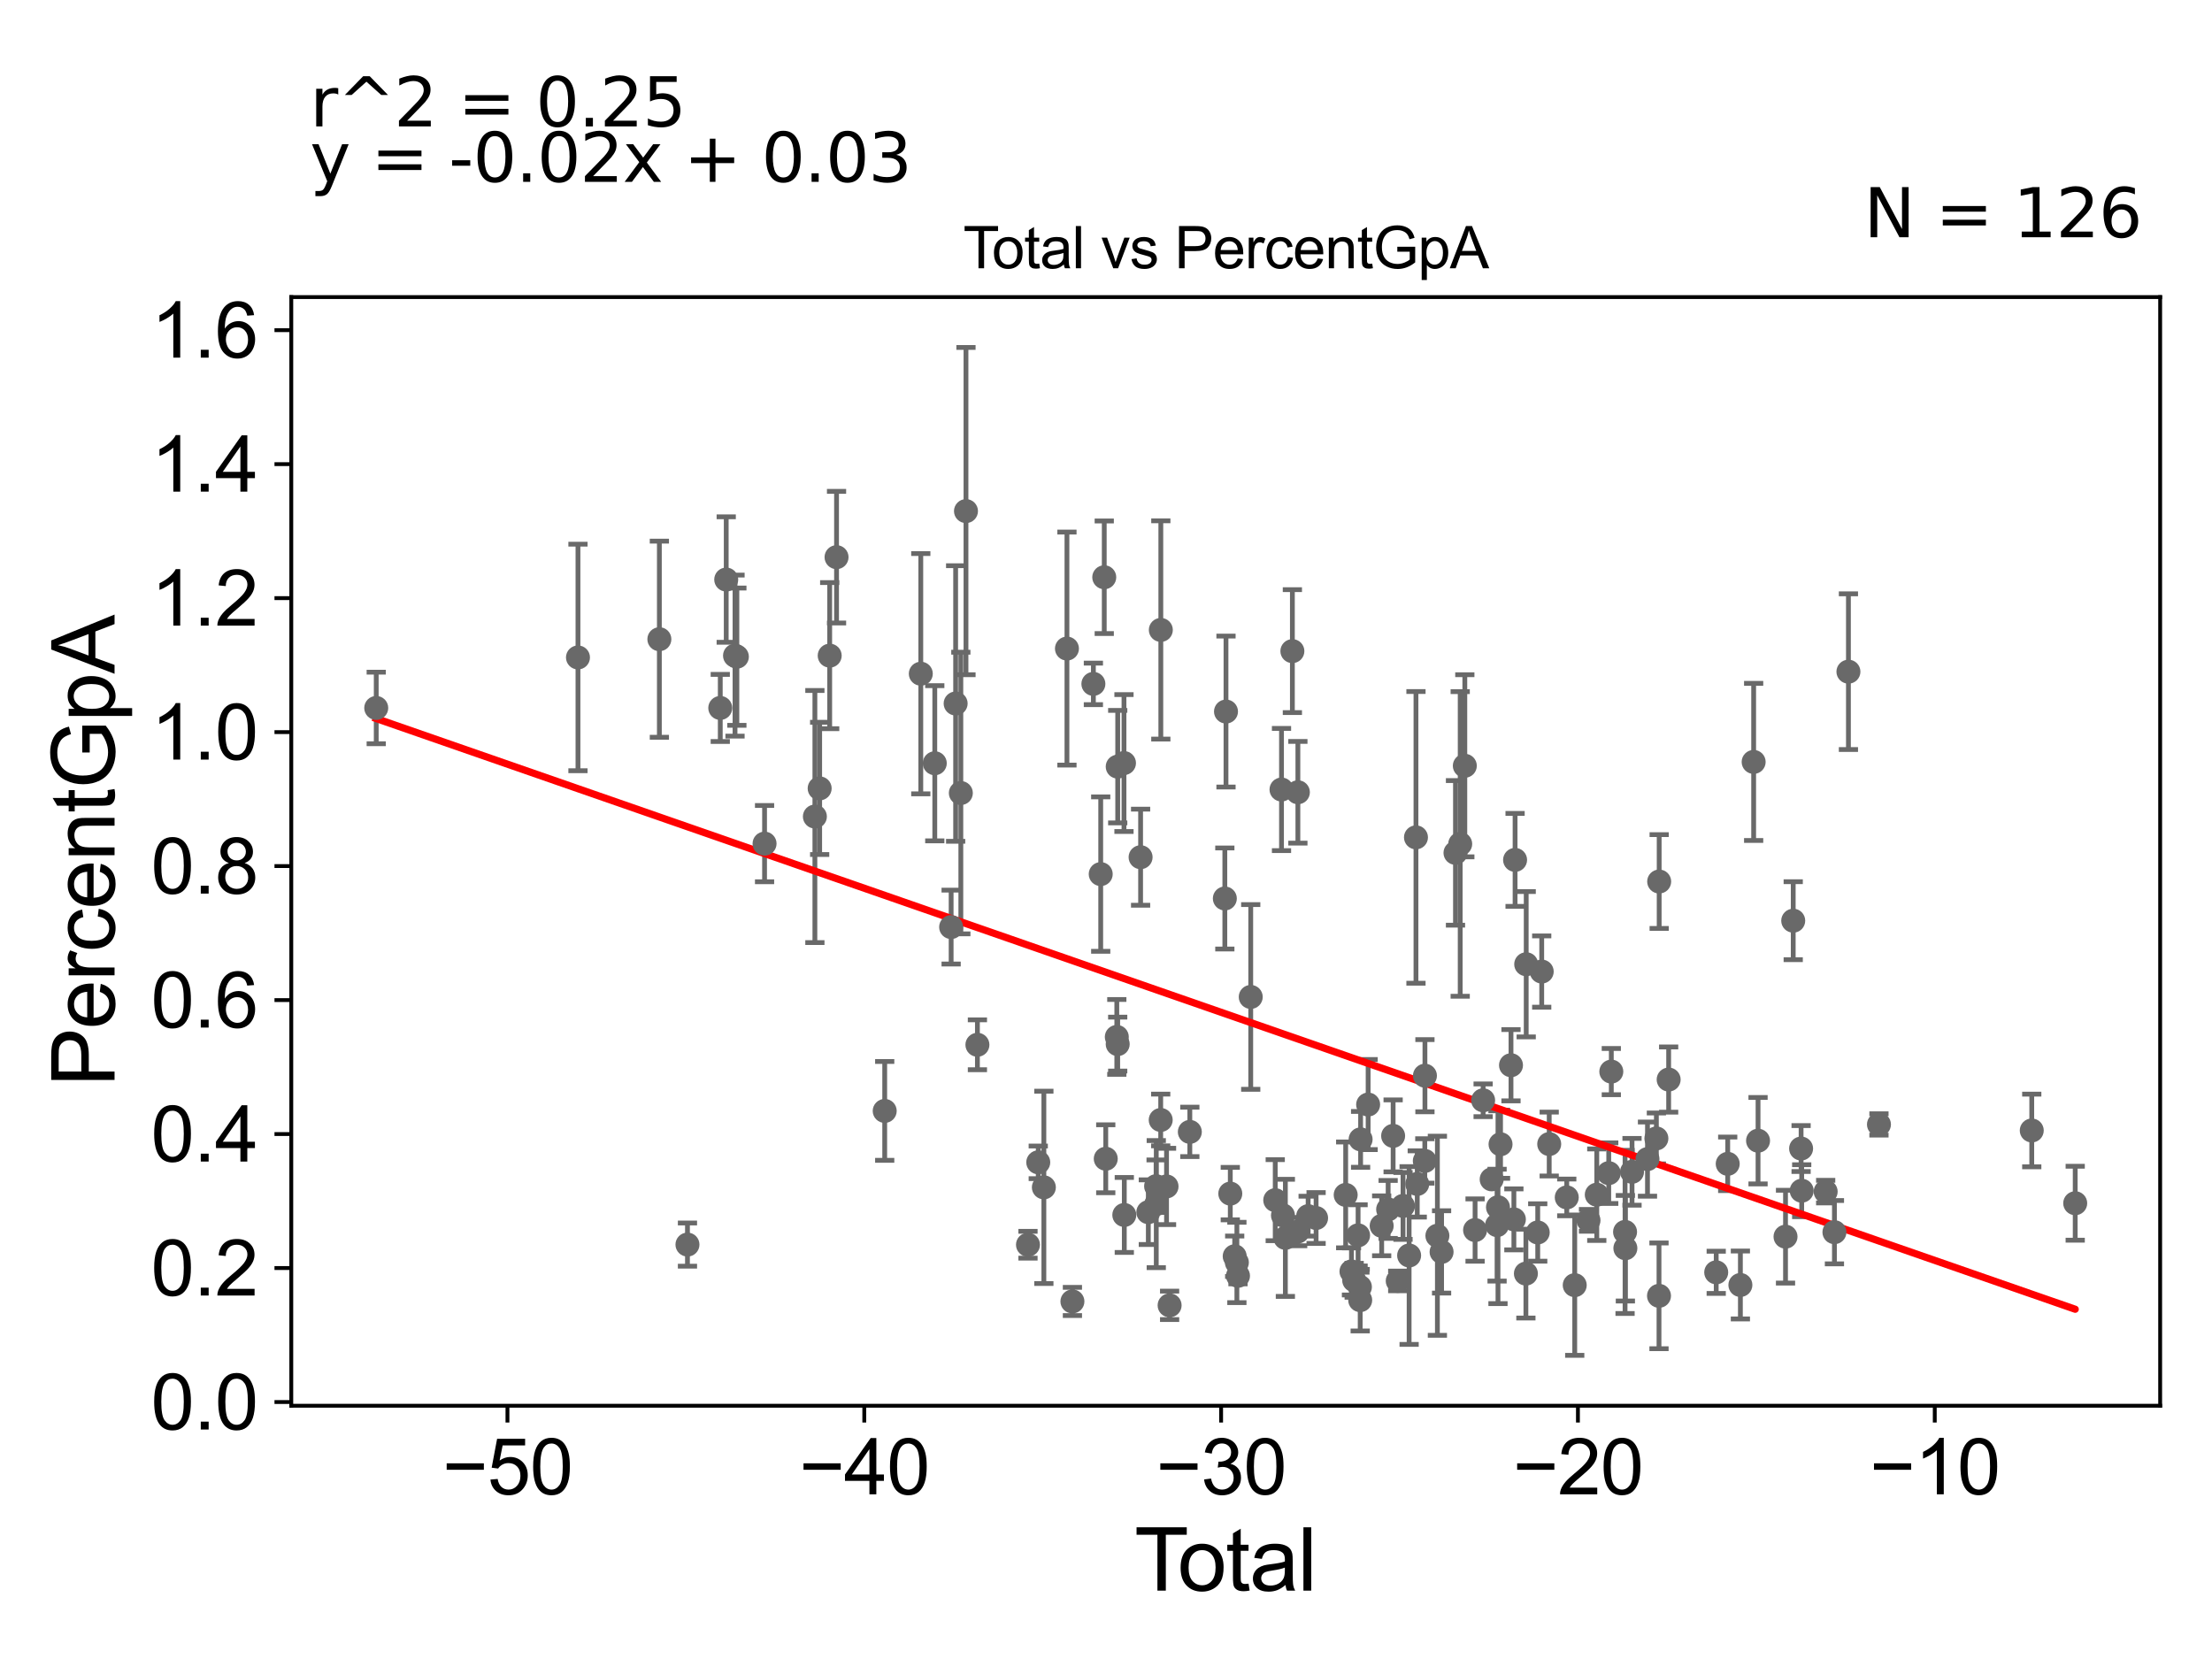 <?xml version="1.0" encoding="utf-8" standalone="no"?>
<!DOCTYPE svg PUBLIC "-//W3C//DTD SVG 1.1//EN"
  "http://www.w3.org/Graphics/SVG/1.1/DTD/svg11.dtd">
<svg xmlns:xlink="http://www.w3.org/1999/xlink" width="460.8pt" height="345.6pt" viewBox="0 0 460.8 345.6" xmlns="http://www.w3.org/2000/svg" version="1.1">
 <defs>
  <style type="text/css">*{stroke-linejoin: round; stroke-linecap: butt}</style>
 </defs>
 <g id="figure_1">
  <g id="patch_1">
   <path d="M 0 345.6 
L 460.8 345.6 
L 460.8 0 
L 0 0 
z
" style="fill: #ffffff"/>
  </g>
  <g id="axes_1">
   <g id="patch_2">
    <path d="M 60.68 292.84 
L 450 292.84 
L 450 61.886 
L 60.68 61.886 
z
" style="fill: #ffffff"/>
   </g>
   <g id="PathCollection_1">
    <defs>
     <path id="m5102219704" d="M 0 1.118 
C 0.297 1.118 0.581 1 0.791 0.791 
C 1 0.581 1.118 0.297 1.118 0 
C 1.118 -0.297 1 -0.581 0.791 -0.791 
C 0.581 -1 0.297 -1.118 0 -1.118 
C -0.297 -1.118 -0.581 -1 -0.791 -0.791 
C -1 -0.581 -1.118 -0.297 -1.118 0 
C -1.118 0.297 -1 0.581 -0.791 0.791 
C -0.581 1 -0.297 1.118 0 1.118 
z
" style="stroke: #696969"/>
    </defs>
    <g clip-path="url(#p2256ed9eba)">
     <use xlink:href="#m5102219704" x="78.376" y="147.479" style="fill: #696969; stroke: #696969"/>
     <use xlink:href="#m5102219704" x="272.509" y="253.347" style="fill: #696969; stroke: #696969"/>
     <use xlink:href="#m5102219704" x="274.166" y="253.735" style="fill: #696969; stroke: #696969"/>
     <use xlink:href="#m5102219704" x="280.33" y="248.921" style="fill: #696969; stroke: #696969"/>
     <use xlink:href="#m5102219704" x="281.535" y="264.866" style="fill: #696969; stroke: #696969"/>
     <use xlink:href="#m5102219704" x="282.1" y="266.704" style="fill: #696969; stroke: #696969"/>
     <use xlink:href="#m5102219704" x="282.915" y="257.343" style="fill: #696969; stroke: #696969"/>
     <use xlink:href="#m5102219704" x="283.294" y="268.096" style="fill: #696969; stroke: #696969"/>
     <use xlink:href="#m5102219704" x="283.354" y="270.846" style="fill: #696969; stroke: #696969"/>
     <use xlink:href="#m5102219704" x="283.44" y="237.351" style="fill: #696969; stroke: #696969"/>
     <use xlink:href="#m5102219704" x="285.007" y="230.098" style="fill: #696969; stroke: #696969"/>
     <use xlink:href="#m5102219704" x="287.828" y="255.361" style="fill: #696969; stroke: #696969"/>
     <use xlink:href="#m5102219704" x="289.175" y="251.947" style="fill: #696969; stroke: #696969"/>
     <use xlink:href="#m5102219704" x="290.214" y="236.623" style="fill: #696969; stroke: #696969"/>
     <use xlink:href="#m5102219704" x="291.173" y="266.842" style="fill: #696969; stroke: #696969"/>
     <use xlink:href="#m5102219704" x="292.275" y="251.216" style="fill: #696969; stroke: #696969"/>
     <use xlink:href="#m5102219704" x="293.546" y="261.541" style="fill: #696969; stroke: #696969"/>
     <use xlink:href="#m5102219704" x="294.972" y="174.438" style="fill: #696969; stroke: #696969"/>
     <use xlink:href="#m5102219704" x="295.24" y="246.639" style="fill: #696969; stroke: #696969"/>
     <use xlink:href="#m5102219704" x="296.812" y="241.845" style="fill: #696969; stroke: #696969"/>
     <use xlink:href="#m5102219704" x="270.374" y="165.042" style="fill: #696969; stroke: #696969"/>
     <use xlink:href="#m5102219704" x="270.327" y="256.563" style="fill: #696969; stroke: #696969"/>
     <use xlink:href="#m5102219704" x="269.226" y="135.643" style="fill: #696969; stroke: #696969"/>
     <use xlink:href="#m5102219704" x="267.767" y="257.869" style="fill: #696969; stroke: #696969"/>
     <use xlink:href="#m5102219704" x="234.213" y="253.099" style="fill: #696969; stroke: #696969"/>
     <use xlink:href="#m5102219704" x="237.607" y="178.571" style="fill: #696969; stroke: #696969"/>
     <use xlink:href="#m5102219704" x="239.217" y="252.52" style="fill: #696969; stroke: #696969"/>
     <use xlink:href="#m5102219704" x="240.837" y="247.103" style="fill: #696969; stroke: #696969"/>
     <use xlink:href="#m5102219704" x="240.871" y="250.839" style="fill: #696969; stroke: #696969"/>
     <use xlink:href="#m5102219704" x="241.796" y="233.31" style="fill: #696969; stroke: #696969"/>
     <use xlink:href="#m5102219704" x="241.821" y="131.226" style="fill: #696969; stroke: #696969"/>
     <use xlink:href="#m5102219704" x="243.011" y="247.158" style="fill: #696969; stroke: #696969"/>
     <use xlink:href="#m5102219704" x="243.652" y="271.925" style="fill: #696969; stroke: #696969"/>
     <use xlink:href="#m5102219704" x="296.841" y="224.087" style="fill: #696969; stroke: #696969"/>
     <use xlink:href="#m5102219704" x="247.863" y="235.792" style="fill: #696969; stroke: #696969"/>
     <use xlink:href="#m5102219704" x="255.397" y="148.229" style="fill: #696969; stroke: #696969"/>
     <use xlink:href="#m5102219704" x="256.292" y="248.651" style="fill: #696969; stroke: #696969"/>
     <use xlink:href="#m5102219704" x="257.21" y="261.701" style="fill: #696969; stroke: #696969"/>
     <use xlink:href="#m5102219704" x="257.665" y="262.994" style="fill: #696969; stroke: #696969"/>
     <use xlink:href="#m5102219704" x="257.897" y="265.778" style="fill: #696969; stroke: #696969"/>
     <use xlink:href="#m5102219704" x="260.551" y="207.682" style="fill: #696969; stroke: #696969"/>
     <use xlink:href="#m5102219704" x="265.655" y="250.016" style="fill: #696969; stroke: #696969"/>
     <use xlink:href="#m5102219704" x="266.96" y="164.473" style="fill: #696969; stroke: #696969"/>
     <use xlink:href="#m5102219704" x="267.264" y="253.193" style="fill: #696969; stroke: #696969"/>
     <use xlink:href="#m5102219704" x="255.156" y="187.169" style="fill: #696969; stroke: #696969"/>
     <use xlink:href="#m5102219704" x="299.436" y="257.428" style="fill: #696969; stroke: #696969"/>
     <use xlink:href="#m5102219704" x="300.308" y="260.797" style="fill: #696969; stroke: #696969"/>
     <use xlink:href="#m5102219704" x="303.205" y="177.667" style="fill: #696969; stroke: #696969"/>
     <use xlink:href="#m5102219704" x="338.594" y="260.029" style="fill: #696969; stroke: #696969"/>
     <use xlink:href="#m5102219704" x="339.981" y="244.11" style="fill: #696969; stroke: #696969"/>
     <use xlink:href="#m5102219704" x="343.202" y="241.462" style="fill: #696969; stroke: #696969"/>
     <use xlink:href="#m5102219704" x="345.055" y="237.157" style="fill: #696969; stroke: #696969"/>
     <use xlink:href="#m5102219704" x="345.6" y="269.947" style="fill: #696969; stroke: #696969"/>
     <use xlink:href="#m5102219704" x="345.636" y="183.638" style="fill: #696969; stroke: #696969"/>
     <use xlink:href="#m5102219704" x="347.611" y="224.89" style="fill: #696969; stroke: #696969"/>
     <use xlink:href="#m5102219704" x="357.519" y="265.05" style="fill: #696969; stroke: #696969"/>
     <use xlink:href="#m5102219704" x="359.915" y="242.448" style="fill: #696969; stroke: #696969"/>
     <use xlink:href="#m5102219704" x="338.53" y="256.63" style="fill: #696969; stroke: #696969"/>
     <use xlink:href="#m5102219704" x="362.555" y="267.686" style="fill: #696969; stroke: #696969"/>
     <use xlink:href="#m5102219704" x="366.234" y="237.628" style="fill: #696969; stroke: #696969"/>
     <use xlink:href="#m5102219704" x="371.957" y="257.62" style="fill: #696969; stroke: #696969"/>
     <use xlink:href="#m5102219704" x="373.561" y="191.797" style="fill: #696969; stroke: #696969"/>
     <use xlink:href="#m5102219704" x="375.201" y="239.262" style="fill: #696969; stroke: #696969"/>
     <use xlink:href="#m5102219704" x="375.328" y="248.046" style="fill: #696969; stroke: #696969"/>
     <use xlink:href="#m5102219704" x="380.321" y="248.237" style="fill: #696969; stroke: #696969"/>
     <use xlink:href="#m5102219704" x="382.146" y="256.685" style="fill: #696969; stroke: #696969"/>
     <use xlink:href="#m5102219704" x="385.061" y="139.922" style="fill: #696969; stroke: #696969"/>
     <use xlink:href="#m5102219704" x="391.421" y="234.242" style="fill: #696969; stroke: #696969"/>
     <use xlink:href="#m5102219704" x="365.318" y="158.723" style="fill: #696969; stroke: #696969"/>
     <use xlink:href="#m5102219704" x="234.146" y="158.958" style="fill: #696969; stroke: #696969"/>
     <use xlink:href="#m5102219704" x="335.665" y="223.233" style="fill: #696969; stroke: #696969"/>
     <use xlink:href="#m5102219704" x="332.639" y="248.877" style="fill: #696969; stroke: #696969"/>
     <use xlink:href="#m5102219704" x="304.187" y="175.81" style="fill: #696969; stroke: #696969"/>
     <use xlink:href="#m5102219704" x="305.149" y="159.527" style="fill: #696969; stroke: #696969"/>
     <use xlink:href="#m5102219704" x="307.286" y="256.246" style="fill: #696969; stroke: #696969"/>
     <use xlink:href="#m5102219704" x="308.964" y="229.213" style="fill: #696969; stroke: #696969"/>
     <use xlink:href="#m5102219704" x="423.252" y="235.499" style="fill: #696969; stroke: #696969"/>
     <use xlink:href="#m5102219704" x="310.739" y="245.678" style="fill: #696969; stroke: #696969"/>
     <use xlink:href="#m5102219704" x="311.867" y="255.22" style="fill: #696969; stroke: #696969"/>
     <use xlink:href="#m5102219704" x="312.058" y="251.486" style="fill: #696969; stroke: #696969"/>
     <use xlink:href="#m5102219704" x="312.59" y="238.369" style="fill: #696969; stroke: #696969"/>
     <use xlink:href="#m5102219704" x="335.13" y="244.387" style="fill: #696969; stroke: #696969"/>
     <use xlink:href="#m5102219704" x="314.768" y="221.906" style="fill: #696969; stroke: #696969"/>
     <use xlink:href="#m5102219704" x="315.619" y="179.132" style="fill: #696969; stroke: #696969"/>
     <use xlink:href="#m5102219704" x="317.872" y="265.315" style="fill: #696969; stroke: #696969"/>
     <use xlink:href="#m5102219704" x="317.936" y="200.868" style="fill: #696969; stroke: #696969"/>
     <use xlink:href="#m5102219704" x="320.338" y="256.743" style="fill: #696969; stroke: #696969"/>
     <use xlink:href="#m5102219704" x="321.168" y="202.393" style="fill: #696969; stroke: #696969"/>
     <use xlink:href="#m5102219704" x="322.729" y="238.328" style="fill: #696969; stroke: #696969"/>
     <use xlink:href="#m5102219704" x="326.384" y="249.444" style="fill: #696969; stroke: #696969"/>
     <use xlink:href="#m5102219704" x="328.045" y="267.723" style="fill: #696969; stroke: #696969"/>
     <use xlink:href="#m5102219704" x="330.915" y="254.219" style="fill: #696969; stroke: #696969"/>
     <use xlink:href="#m5102219704" x="315.37" y="254.017" style="fill: #696969; stroke: #696969"/>
     <use xlink:href="#m5102219704" x="232.84" y="159.705" style="fill: #696969; stroke: #696969"/>
     <use xlink:href="#m5102219704" x="432.304" y="250.656" style="fill: #696969; stroke: #696969"/>
     <use xlink:href="#m5102219704" x="217.456" y="247.348" style="fill: #696969; stroke: #696969"/>
     <use xlink:href="#m5102219704" x="150.045" y="147.48" style="fill: #696969; stroke: #696969"/>
     <use xlink:href="#m5102219704" x="151.285" y="120.731" style="fill: #696969; stroke: #696969"/>
     <use xlink:href="#m5102219704" x="227.772" y="142.466" style="fill: #696969; stroke: #696969"/>
     <use xlink:href="#m5102219704" x="194.732" y="159" style="fill: #696969; stroke: #696969"/>
     <use xlink:href="#m5102219704" x="153.118" y="136.577" style="fill: #696969; stroke: #696969"/>
     <use xlink:href="#m5102219704" x="174.267" y="116.069" style="fill: #696969; stroke: #696969"/>
     <use xlink:href="#m5102219704" x="229.3" y="182.09" style="fill: #696969; stroke: #696969"/>
     <use xlink:href="#m5102219704" x="153.504" y="136.802" style="fill: #696969; stroke: #696969"/>
     <use xlink:href="#m5102219704" x="214.148" y="259.302" style="fill: #696969; stroke: #696969"/>
     <use xlink:href="#m5102219704" x="223.404" y="271.114" style="fill: #696969; stroke: #696969"/>
     <use xlink:href="#m5102219704" x="222.265" y="135.11" style="fill: #696969; stroke: #696969"/>
     <use xlink:href="#m5102219704" x="172.841" y="136.583" style="fill: #696969; stroke: #696969"/>
     <use xlink:href="#m5102219704" x="169.756" y="170.101" style="fill: #696969; stroke: #696969"/>
     <use xlink:href="#m5102219704" x="191.819" y="140.346" style="fill: #696969; stroke: #696969"/>
     <use xlink:href="#m5102219704" x="159.271" y="175.741" style="fill: #696969; stroke: #696969"/>
     <use xlink:href="#m5102219704" x="198.139" y="193.126" style="fill: #696969; stroke: #696969"/>
     <use xlink:href="#m5102219704" x="170.75" y="164.236" style="fill: #696969; stroke: #696969"/>
     <use xlink:href="#m5102219704" x="184.301" y="231.426" style="fill: #696969; stroke: #696969"/>
     <use xlink:href="#m5102219704" x="230.036" y="120.253" style="fill: #696969; stroke: #696969"/>
     <use xlink:href="#m5102219704" x="199.077" y="146.554" style="fill: #696969; stroke: #696969"/>
     <use xlink:href="#m5102219704" x="137.358" y="133.158" style="fill: #696969; stroke: #696969"/>
     <use xlink:href="#m5102219704" x="200.16" y="165.203" style="fill: #696969; stroke: #696969"/>
     <use xlink:href="#m5102219704" x="216.287" y="242.132" style="fill: #696969; stroke: #696969"/>
     <use xlink:href="#m5102219704" x="201.231" y="106.472" style="fill: #696969; stroke: #696969"/>
     <use xlink:href="#m5102219704" x="230.349" y="241.388" style="fill: #696969; stroke: #696969"/>
     <use xlink:href="#m5102219704" x="232.838" y="217.507" style="fill: #696969; stroke: #696969"/>
     <use xlink:href="#m5102219704" x="232.651" y="216.013" style="fill: #696969; stroke: #696969"/>
     <use xlink:href="#m5102219704" x="143.211" y="259.269" style="fill: #696969; stroke: #696969"/>
     <use xlink:href="#m5102219704" x="203.614" y="217.647" style="fill: #696969; stroke: #696969"/>
     <use xlink:href="#m5102219704" x="120.402" y="136.96" style="fill: #696969; stroke: #696969"/>
    </g>
   </g>
   <g id="matplotlib.axis_1">
    <g id="xtick_1">
     <g id="line2d_1">
      <defs>
       <path id="m5d8f2c87e2" d="M 0 0 
L 0 3.5 
" style="stroke: #000000; stroke-width: 0.8"/>
      </defs>
      <g>
       <use xlink:href="#m5d8f2c87e2" x="105.712" y="292.84" style="stroke: #000000; stroke-width: 0.8"/>
      </g>
     </g>
     <g id="text_1">
      <!-- −50 -->
      <g transform="translate(92.142 311.293)scale(0.16 -0.16)">
       <defs>
        <path id="ArialMT-2212" d="M 3381 1997 
L 356 1997 
L 356 2522 
L 3381 2522 
L 3381 1997 
z
" transform="scale(0.016)"/>
        <path id="ArialMT-35" d="M 266 1200 
L 856 1250 
Q 922 819 1161 601 
Q 1400 384 1738 384 
Q 2144 384 2425 690 
Q 2706 997 2706 1503 
Q 2706 1984 2436 2262 
Q 2166 2541 1728 2541 
Q 1456 2541 1237 2417 
Q 1019 2294 894 2097 
L 366 2166 
L 809 4519 
L 3088 4519 
L 3088 3981 
L 1259 3981 
L 1013 2750 
Q 1425 3038 1878 3038 
Q 2478 3038 2890 2622 
Q 3303 2206 3303 1553 
Q 3303 931 2941 478 
Q 2500 -78 1738 -78 
Q 1113 -78 717 272 
Q 322 622 266 1200 
z
" transform="scale(0.016)"/>
        <path id="ArialMT-30" d="M 266 2259 
Q 266 3072 433 3567 
Q 600 4063 929 4331 
Q 1259 4600 1759 4600 
Q 2128 4600 2406 4451 
Q 2684 4303 2865 4023 
Q 3047 3744 3150 3342 
Q 3253 2941 3253 2259 
Q 3253 1453 3087 958 
Q 2922 463 2592 192 
Q 2263 -78 1759 -78 
Q 1097 -78 719 397 
Q 266 969 266 2259 
z
M 844 2259 
Q 844 1131 1108 757 
Q 1372 384 1759 384 
Q 2147 384 2411 759 
Q 2675 1134 2675 2259 
Q 2675 3391 2411 3762 
Q 2147 4134 1753 4134 
Q 1366 4134 1134 3806 
Q 844 3388 844 2259 
z
" transform="scale(0.016)"/>
       </defs>
       <use xlink:href="#ArialMT-2212"/>
       <use xlink:href="#ArialMT-35" x="58.398"/>
       <use xlink:href="#ArialMT-30" x="114.014"/>
      </g>
     </g>
    </g>
    <g id="xtick_2">
     <g id="line2d_2">
      <g>
       <use xlink:href="#m5d8f2c87e2" x="180.046" y="292.84" style="stroke: #000000; stroke-width: 0.8"/>
      </g>
     </g>
     <g id="text_2">
      <!-- −40 -->
      <g transform="translate(166.476 311.293)scale(0.16 -0.16)">
       <defs>
        <path id="ArialMT-34" d="M 2069 0 
L 2069 1097 
L 81 1097 
L 81 1613 
L 2172 4581 
L 2631 4581 
L 2631 1613 
L 3250 1613 
L 3250 1097 
L 2631 1097 
L 2631 0 
L 2069 0 
z
M 2069 1613 
L 2069 3678 
L 634 1613 
L 2069 1613 
z
" transform="scale(0.016)"/>
       </defs>
       <use xlink:href="#ArialMT-2212"/>
       <use xlink:href="#ArialMT-34" x="58.398"/>
       <use xlink:href="#ArialMT-30" x="114.014"/>
      </g>
     </g>
    </g>
    <g id="xtick_3">
     <g id="line2d_3">
      <g>
       <use xlink:href="#m5d8f2c87e2" x="254.379" y="292.84" style="stroke: #000000; stroke-width: 0.8"/>
      </g>
     </g>
     <g id="text_3">
      <!-- −30 -->
      <g transform="translate(240.809 311.293)scale(0.16 -0.16)">
       <defs>
        <path id="ArialMT-33" d="M 269 1209 
L 831 1284 
Q 928 806 1161 595 
Q 1394 384 1728 384 
Q 2125 384 2398 659 
Q 2672 934 2672 1341 
Q 2672 1728 2419 1979 
Q 2166 2231 1775 2231 
Q 1616 2231 1378 2169 
L 1441 2663 
Q 1497 2656 1531 2656 
Q 1891 2656 2178 2843 
Q 2466 3031 2466 3422 
Q 2466 3731 2256 3934 
Q 2047 4138 1716 4138 
Q 1388 4138 1169 3931 
Q 950 3725 888 3313 
L 325 3413 
Q 428 3978 793 4289 
Q 1159 4600 1703 4600 
Q 2078 4600 2393 4439 
Q 2709 4278 2876 4000 
Q 3044 3722 3044 3409 
Q 3044 3113 2884 2869 
Q 2725 2625 2413 2481 
Q 2819 2388 3044 2092 
Q 3269 1797 3269 1353 
Q 3269 753 2831 336 
Q 2394 -81 1725 -81 
Q 1122 -81 723 278 
Q 325 638 269 1209 
z
" transform="scale(0.016)"/>
       </defs>
       <use xlink:href="#ArialMT-2212"/>
       <use xlink:href="#ArialMT-33" x="58.398"/>
       <use xlink:href="#ArialMT-30" x="114.014"/>
      </g>
     </g>
    </g>
    <g id="xtick_4">
     <g id="line2d_4">
      <g>
       <use xlink:href="#m5d8f2c87e2" x="328.712" y="292.84" style="stroke: #000000; stroke-width: 0.8"/>
      </g>
     </g>
     <g id="text_4">
      <!-- −20 -->
      <g transform="translate(315.142 311.293)scale(0.16 -0.16)">
       <defs>
        <path id="ArialMT-32" d="M 3222 541 
L 3222 0 
L 194 0 
Q 188 203 259 391 
Q 375 700 629 1000 
Q 884 1300 1366 1694 
Q 2113 2306 2375 2664 
Q 2638 3022 2638 3341 
Q 2638 3675 2398 3904 
Q 2159 4134 1775 4134 
Q 1369 4134 1125 3890 
Q 881 3647 878 3216 
L 300 3275 
Q 359 3922 746 4261 
Q 1134 4600 1788 4600 
Q 2447 4600 2831 4234 
Q 3216 3869 3216 3328 
Q 3216 3053 3103 2787 
Q 2991 2522 2730 2228 
Q 2469 1934 1863 1422 
Q 1356 997 1212 845 
Q 1069 694 975 541 
L 3222 541 
z
" transform="scale(0.016)"/>
       </defs>
       <use xlink:href="#ArialMT-2212"/>
       <use xlink:href="#ArialMT-32" x="58.398"/>
       <use xlink:href="#ArialMT-30" x="114.014"/>
      </g>
     </g>
    </g>
    <g id="xtick_5">
     <g id="line2d_5">
      <g>
       <use xlink:href="#m5d8f2c87e2" x="403.046" y="292.84" style="stroke: #000000; stroke-width: 0.8"/>
      </g>
     </g>
     <g id="text_5">
      <!-- −10 -->
      <g transform="translate(389.476 311.293)scale(0.16 -0.16)">
       <defs>
        <path id="ArialMT-31" d="M 2384 0 
L 1822 0 
L 1822 3584 
Q 1619 3391 1289 3197 
Q 959 3003 697 2906 
L 697 3450 
Q 1169 3672 1522 3987 
Q 1875 4303 2022 4600 
L 2384 4600 
L 2384 0 
z
" transform="scale(0.016)"/>
       </defs>
       <use xlink:href="#ArialMT-2212"/>
       <use xlink:href="#ArialMT-31" x="58.398"/>
       <use xlink:href="#ArialMT-30" x="114.014"/>
      </g>
     </g>
    </g>
    <g id="text_6">
     <!-- Total -->
     <g transform="translate(236.335 331.357)scale(0.18 -0.18)">
      <defs>
       <path id="ArialMT-54" d="M 1659 0 
L 1659 4041 
L 150 4041 
L 150 4581 
L 3781 4581 
L 3781 4041 
L 2266 4041 
L 2266 0 
L 1659 0 
z
" transform="scale(0.016)"/>
       <path id="ArialMT-6f" d="M 213 1659 
Q 213 2581 725 3025 
Q 1153 3394 1769 3394 
Q 2453 3394 2887 2945 
Q 3322 2497 3322 1706 
Q 3322 1066 3130 698 
Q 2938 331 2570 128 
Q 2203 -75 1769 -75 
Q 1072 -75 642 372 
Q 213 819 213 1659 
z
M 791 1659 
Q 791 1022 1069 705 
Q 1347 388 1769 388 
Q 2188 388 2466 706 
Q 2744 1025 2744 1678 
Q 2744 2294 2464 2611 
Q 2184 2928 1769 2928 
Q 1347 2928 1069 2612 
Q 791 2297 791 1659 
z
" transform="scale(0.016)"/>
       <path id="ArialMT-74" d="M 1650 503 
L 1731 6 
Q 1494 -44 1306 -44 
Q 1000 -44 831 53 
Q 663 150 594 308 
Q 525 466 525 972 
L 525 2881 
L 113 2881 
L 113 3319 
L 525 3319 
L 525 4141 
L 1084 4478 
L 1084 3319 
L 1650 3319 
L 1650 2881 
L 1084 2881 
L 1084 941 
Q 1084 700 1114 631 
Q 1144 563 1211 522 
Q 1278 481 1403 481 
Q 1497 481 1650 503 
z
" transform="scale(0.016)"/>
       <path id="ArialMT-61" d="M 2588 409 
Q 2275 144 1986 34 
Q 1697 -75 1366 -75 
Q 819 -75 525 192 
Q 231 459 231 875 
Q 231 1119 342 1320 
Q 453 1522 633 1644 
Q 813 1766 1038 1828 
Q 1203 1872 1538 1913 
Q 2219 1994 2541 2106 
Q 2544 2222 2544 2253 
Q 2544 2597 2384 2738 
Q 2169 2928 1744 2928 
Q 1347 2928 1158 2789 
Q 969 2650 878 2297 
L 328 2372 
Q 403 2725 575 2942 
Q 747 3159 1072 3276 
Q 1397 3394 1825 3394 
Q 2250 3394 2515 3294 
Q 2781 3194 2906 3042 
Q 3031 2891 3081 2659 
Q 3109 2516 3109 2141 
L 3109 1391 
Q 3109 606 3145 398 
Q 3181 191 3288 0 
L 2700 0 
Q 2613 175 2588 409 
z
M 2541 1666 
Q 2234 1541 1622 1453 
Q 1275 1403 1131 1340 
Q 988 1278 909 1158 
Q 831 1038 831 891 
Q 831 666 1001 516 
Q 1172 366 1500 366 
Q 1825 366 2078 508 
Q 2331 650 2450 897 
Q 2541 1088 2541 1459 
L 2541 1666 
z
" transform="scale(0.016)"/>
       <path id="ArialMT-6c" d="M 409 0 
L 409 4581 
L 972 4581 
L 972 0 
L 409 0 
z
" transform="scale(0.016)"/>
      </defs>
      <use xlink:href="#ArialMT-54"/>
      <use xlink:href="#ArialMT-6f" x="49.959"/>
      <use xlink:href="#ArialMT-74" x="105.574"/>
      <use xlink:href="#ArialMT-61" x="133.357"/>
      <use xlink:href="#ArialMT-6c" x="188.973"/>
     </g>
    </g>
   </g>
   <g id="matplotlib.axis_2">
    <g id="ytick_1">
     <g id="line2d_6">
      <defs>
       <path id="m7f63394371" d="M 0 0 
L -3.5 0 
" style="stroke: #000000; stroke-width: 0.8"/>
      </defs>
      <g>
       <use xlink:href="#m7f63394371" x="60.68" y="292.066" style="stroke: #000000; stroke-width: 0.8"/>
      </g>
     </g>
     <g id="text_7">
      <!-- 0.0 -->
      <g transform="translate(31.44 297.792)scale(0.16 -0.16)">
       <defs>
        <path id="ArialMT-2e" d="M 581 0 
L 581 641 
L 1222 641 
L 1222 0 
L 581 0 
z
" transform="scale(0.016)"/>
       </defs>
       <use xlink:href="#ArialMT-30"/>
       <use xlink:href="#ArialMT-2e" x="55.615"/>
       <use xlink:href="#ArialMT-30" x="83.398"/>
      </g>
     </g>
    </g>
    <g id="ytick_2">
     <g id="line2d_7">
      <g>
       <use xlink:href="#m7f63394371" x="60.68" y="264.155" style="stroke: #000000; stroke-width: 0.8"/>
      </g>
     </g>
     <g id="text_8">
      <!-- 0.2 -->
      <g transform="translate(31.44 269.881)scale(0.16 -0.16)">
       <use xlink:href="#ArialMT-30"/>
       <use xlink:href="#ArialMT-2e" x="55.615"/>
       <use xlink:href="#ArialMT-32" x="83.398"/>
      </g>
     </g>
    </g>
    <g id="ytick_3">
     <g id="line2d_8">
      <g>
       <use xlink:href="#m7f63394371" x="60.68" y="236.244" style="stroke: #000000; stroke-width: 0.8"/>
      </g>
     </g>
     <g id="text_9">
      <!-- 0.4 -->
      <g transform="translate(31.44 241.971)scale(0.16 -0.16)">
       <use xlink:href="#ArialMT-30"/>
       <use xlink:href="#ArialMT-2e" x="55.615"/>
       <use xlink:href="#ArialMT-34" x="83.398"/>
      </g>
     </g>
    </g>
    <g id="ytick_4">
     <g id="line2d_9">
      <g>
       <use xlink:href="#m7f63394371" x="60.68" y="208.333" style="stroke: #000000; stroke-width: 0.8"/>
      </g>
     </g>
     <g id="text_10">
      <!-- 0.6 -->
      <g transform="translate(31.44 214.06)scale(0.16 -0.16)">
       <defs>
        <path id="ArialMT-36" d="M 3184 3459 
L 2625 3416 
Q 2550 3747 2413 3897 
Q 2184 4138 1850 4138 
Q 1581 4138 1378 3988 
Q 1113 3794 959 3422 
Q 806 3050 800 2363 
Q 1003 2672 1297 2822 
Q 1591 2972 1913 2972 
Q 2475 2972 2870 2558 
Q 3266 2144 3266 1488 
Q 3266 1056 3080 686 
Q 2894 316 2569 119 
Q 2244 -78 1831 -78 
Q 1128 -78 684 439 
Q 241 956 241 2144 
Q 241 3472 731 4075 
Q 1159 4600 1884 4600 
Q 2425 4600 2770 4297 
Q 3116 3994 3184 3459 
z
M 888 1484 
Q 888 1194 1011 928 
Q 1134 663 1356 523 
Q 1578 384 1822 384 
Q 2178 384 2434 671 
Q 2691 959 2691 1453 
Q 2691 1928 2437 2201 
Q 2184 2475 1800 2475 
Q 1419 2475 1153 2201 
Q 888 1928 888 1484 
z
" transform="scale(0.016)"/>
       </defs>
       <use xlink:href="#ArialMT-30"/>
       <use xlink:href="#ArialMT-2e" x="55.615"/>
       <use xlink:href="#ArialMT-36" x="83.398"/>
      </g>
     </g>
    </g>
    <g id="ytick_5">
     <g id="line2d_10">
      <g>
       <use xlink:href="#m7f63394371" x="60.68" y="180.423" style="stroke: #000000; stroke-width: 0.8"/>
      </g>
     </g>
     <g id="text_11">
      <!-- 0.8 -->
      <g transform="translate(31.44 186.149)scale(0.16 -0.16)">
       <defs>
        <path id="ArialMT-38" d="M 1131 2484 
Q 781 2613 612 2850 
Q 444 3088 444 3419 
Q 444 3919 803 4259 
Q 1163 4600 1759 4600 
Q 2359 4600 2725 4251 
Q 3091 3903 3091 3403 
Q 3091 3084 2923 2848 
Q 2756 2613 2416 2484 
Q 2838 2347 3058 2040 
Q 3278 1734 3278 1309 
Q 3278 722 2862 322 
Q 2447 -78 1769 -78 
Q 1091 -78 675 323 
Q 259 725 259 1325 
Q 259 1772 486 2073 
Q 713 2375 1131 2484 
z
M 1019 3438 
Q 1019 3113 1228 2906 
Q 1438 2700 1772 2700 
Q 2097 2700 2305 2904 
Q 2513 3109 2513 3406 
Q 2513 3716 2298 3927 
Q 2084 4138 1766 4138 
Q 1444 4138 1231 3931 
Q 1019 3725 1019 3438 
z
M 838 1322 
Q 838 1081 952 856 
Q 1066 631 1291 507 
Q 1516 384 1775 384 
Q 2178 384 2440 643 
Q 2703 903 2703 1303 
Q 2703 1709 2433 1975 
Q 2163 2241 1756 2241 
Q 1359 2241 1098 1978 
Q 838 1716 838 1322 
z
" transform="scale(0.016)"/>
       </defs>
       <use xlink:href="#ArialMT-30"/>
       <use xlink:href="#ArialMT-2e" x="55.615"/>
       <use xlink:href="#ArialMT-38" x="83.398"/>
      </g>
     </g>
    </g>
    <g id="ytick_6">
     <g id="line2d_11">
      <g>
       <use xlink:href="#m7f63394371" x="60.68" y="152.512" style="stroke: #000000; stroke-width: 0.8"/>
      </g>
     </g>
     <g id="text_12">
      <!-- 1.0 -->
      <g transform="translate(31.44 158.238)scale(0.16 -0.16)">
       <use xlink:href="#ArialMT-31"/>
       <use xlink:href="#ArialMT-2e" x="55.615"/>
       <use xlink:href="#ArialMT-30" x="83.398"/>
      </g>
     </g>
    </g>
    <g id="ytick_7">
     <g id="line2d_12">
      <g>
       <use xlink:href="#m7f63394371" x="60.68" y="124.601" style="stroke: #000000; stroke-width: 0.8"/>
      </g>
     </g>
     <g id="text_13">
      <!-- 1.2 -->
      <g transform="translate(31.44 130.327)scale(0.16 -0.16)">
       <use xlink:href="#ArialMT-31"/>
       <use xlink:href="#ArialMT-2e" x="55.615"/>
       <use xlink:href="#ArialMT-32" x="83.398"/>
      </g>
     </g>
    </g>
    <g id="ytick_8">
     <g id="line2d_13">
      <g>
       <use xlink:href="#m7f63394371" x="60.68" y="96.69" style="stroke: #000000; stroke-width: 0.8"/>
      </g>
     </g>
     <g id="text_14">
      <!-- 1.4 -->
      <g transform="translate(31.44 102.416)scale(0.16 -0.16)">
       <use xlink:href="#ArialMT-31"/>
       <use xlink:href="#ArialMT-2e" x="55.615"/>
       <use xlink:href="#ArialMT-34" x="83.398"/>
      </g>
     </g>
    </g>
    <g id="ytick_9">
     <g id="line2d_14">
      <g>
       <use xlink:href="#m7f63394371" x="60.68" y="68.779" style="stroke: #000000; stroke-width: 0.8"/>
      </g>
     </g>
     <g id="text_15">
      <!-- 1.6 -->
      <g transform="translate(31.44 74.505)scale(0.16 -0.16)">
       <use xlink:href="#ArialMT-31"/>
       <use xlink:href="#ArialMT-2e" x="55.615"/>
       <use xlink:href="#ArialMT-36" x="83.398"/>
      </g>
     </g>
    </g>
    <g id="text_16">
     <!-- PercentGpA -->
     <g transform="translate(23.863 226.386)rotate(-90)scale(0.18 -0.18)">
      <defs>
       <path id="ArialMT-50" d="M 494 0 
L 494 4581 
L 2222 4581 
Q 2678 4581 2919 4538 
Q 3256 4481 3484 4323 
Q 3713 4166 3852 3881 
Q 3991 3597 3991 3256 
Q 3991 2672 3619 2267 
Q 3247 1863 2275 1863 
L 1100 1863 
L 1100 0 
L 494 0 
z
M 1100 2403 
L 2284 2403 
Q 2872 2403 3119 2622 
Q 3366 2841 3366 3238 
Q 3366 3525 3220 3729 
Q 3075 3934 2838 4000 
Q 2684 4041 2272 4041 
L 1100 4041 
L 1100 2403 
z
" transform="scale(0.016)"/>
       <path id="ArialMT-65" d="M 2694 1069 
L 3275 997 
Q 3138 488 2766 206 
Q 2394 -75 1816 -75 
Q 1088 -75 661 373 
Q 234 822 234 1631 
Q 234 2469 665 2931 
Q 1097 3394 1784 3394 
Q 2450 3394 2872 2941 
Q 3294 2488 3294 1666 
Q 3294 1616 3291 1516 
L 816 1516 
Q 847 969 1125 678 
Q 1403 388 1819 388 
Q 2128 388 2347 550 
Q 2566 713 2694 1069 
z
M 847 1978 
L 2700 1978 
Q 2663 2397 2488 2606 
Q 2219 2931 1791 2931 
Q 1403 2931 1139 2672 
Q 875 2413 847 1978 
z
" transform="scale(0.016)"/>
       <path id="ArialMT-72" d="M 416 0 
L 416 3319 
L 922 3319 
L 922 2816 
Q 1116 3169 1280 3281 
Q 1444 3394 1641 3394 
Q 1925 3394 2219 3213 
L 2025 2691 
Q 1819 2813 1613 2813 
Q 1428 2813 1281 2702 
Q 1134 2591 1072 2394 
Q 978 2094 978 1738 
L 978 0 
L 416 0 
z
" transform="scale(0.016)"/>
       <path id="ArialMT-63" d="M 2588 1216 
L 3141 1144 
Q 3050 572 2676 248 
Q 2303 -75 1759 -75 
Q 1078 -75 664 370 
Q 250 816 250 1647 
Q 250 2184 428 2587 
Q 606 2991 970 3192 
Q 1334 3394 1763 3394 
Q 2303 3394 2647 3120 
Q 2991 2847 3088 2344 
L 2541 2259 
Q 2463 2594 2264 2762 
Q 2066 2931 1784 2931 
Q 1359 2931 1093 2626 
Q 828 2322 828 1663 
Q 828 994 1084 691 
Q 1341 388 1753 388 
Q 2084 388 2306 591 
Q 2528 794 2588 1216 
z
" transform="scale(0.016)"/>
       <path id="ArialMT-6e" d="M 422 0 
L 422 3319 
L 928 3319 
L 928 2847 
Q 1294 3394 1984 3394 
Q 2284 3394 2536 3286 
Q 2788 3178 2913 3003 
Q 3038 2828 3088 2588 
Q 3119 2431 3119 2041 
L 3119 0 
L 2556 0 
L 2556 2019 
Q 2556 2363 2490 2533 
Q 2425 2703 2258 2804 
Q 2091 2906 1866 2906 
Q 1506 2906 1245 2678 
Q 984 2450 984 1813 
L 984 0 
L 422 0 
z
" transform="scale(0.016)"/>
       <path id="ArialMT-47" d="M 2638 1797 
L 2638 2334 
L 4578 2338 
L 4578 638 
Q 4131 281 3656 101 
Q 3181 -78 2681 -78 
Q 2006 -78 1454 211 
Q 903 500 622 1047 
Q 341 1594 341 2269 
Q 341 2938 620 3517 
Q 900 4097 1425 4378 
Q 1950 4659 2634 4659 
Q 3131 4659 3532 4498 
Q 3934 4338 4162 4050 
Q 4391 3763 4509 3300 
L 3963 3150 
Q 3859 3500 3706 3700 
Q 3553 3900 3268 4020 
Q 2984 4141 2638 4141 
Q 2222 4141 1919 4014 
Q 1616 3888 1430 3681 
Q 1244 3475 1141 3228 
Q 966 2803 966 2306 
Q 966 1694 1177 1281 
Q 1388 869 1791 669 
Q 2194 469 2647 469 
Q 3041 469 3416 620 
Q 3791 772 3984 944 
L 3984 1797 
L 2638 1797 
z
" transform="scale(0.016)"/>
       <path id="ArialMT-70" d="M 422 -1272 
L 422 3319 
L 934 3319 
L 934 2888 
Q 1116 3141 1344 3267 
Q 1572 3394 1897 3394 
Q 2322 3394 2647 3175 
Q 2972 2956 3137 2557 
Q 3303 2159 3303 1684 
Q 3303 1175 3120 767 
Q 2938 359 2589 142 
Q 2241 -75 1856 -75 
Q 1575 -75 1351 44 
Q 1128 163 984 344 
L 984 -1272 
L 422 -1272 
z
M 931 1641 
Q 931 1000 1190 694 
Q 1450 388 1819 388 
Q 2194 388 2461 705 
Q 2728 1022 2728 1688 
Q 2728 2322 2467 2637 
Q 2206 2953 1844 2953 
Q 1484 2953 1207 2617 
Q 931 2281 931 1641 
z
" transform="scale(0.016)"/>
       <path id="ArialMT-41" d="M -9 0 
L 1750 4581 
L 2403 4581 
L 4278 0 
L 3588 0 
L 3053 1388 
L 1138 1388 
L 634 0 
L -9 0 
z
M 1313 1881 
L 2866 1881 
L 2388 3150 
Q 2169 3728 2063 4100 
Q 1975 3659 1816 3225 
L 1313 1881 
z
" transform="scale(0.016)"/>
      </defs>
      <use xlink:href="#ArialMT-50"/>
      <use xlink:href="#ArialMT-65" x="66.699"/>
      <use xlink:href="#ArialMT-72" x="122.314"/>
      <use xlink:href="#ArialMT-63" x="155.615"/>
      <use xlink:href="#ArialMT-65" x="205.615"/>
      <use xlink:href="#ArialMT-6e" x="261.23"/>
      <use xlink:href="#ArialMT-74" x="316.846"/>
      <use xlink:href="#ArialMT-47" x="344.629"/>
      <use xlink:href="#ArialMT-70" x="422.412"/>
      <use xlink:href="#ArialMT-41" x="478.027"/>
     </g>
    </g>
   </g>
   <g id="LineCollection_1">
    <path d="M 78.376 154.933 
L 78.376 140.025 
" clip-path="url(#p2256ed9eba)" style="fill: none; stroke: #696969"/>
    <path d="M 272.509 257.502 
L 272.509 249.192 
" clip-path="url(#p2256ed9eba)" style="fill: none; stroke: #696969"/>
    <path d="M 274.166 259.031 
L 274.166 248.44 
" clip-path="url(#p2256ed9eba)" style="fill: none; stroke: #696969"/>
    <path d="M 280.33 259.947 
L 280.33 237.895 
" clip-path="url(#p2256ed9eba)" style="fill: none; stroke: #696969"/>
    <path d="M 281.535 269.766 
L 281.535 259.966 
" clip-path="url(#p2256ed9eba)" style="fill: none; stroke: #696969"/>
    <path d="M 282.1 270.24 
L 282.1 263.168 
" clip-path="url(#p2256ed9eba)" style="fill: none; stroke: #696969"/>
    <path d="M 282.915 263.716 
L 282.915 250.969 
" clip-path="url(#p2256ed9eba)" style="fill: none; stroke: #696969"/>
    <path d="M 283.294 271.176 
L 283.294 265.016 
" clip-path="url(#p2256ed9eba)" style="fill: none; stroke: #696969"/>
    <path d="M 283.354 277.262 
L 283.354 264.43 
" clip-path="url(#p2256ed9eba)" style="fill: none; stroke: #696969"/>
    <path d="M 283.44 243.169 
L 283.44 231.533 
" clip-path="url(#p2256ed9eba)" style="fill: none; stroke: #696969"/>
    <path d="M 285.007 239.479 
L 285.007 220.717 
" clip-path="url(#p2256ed9eba)" style="fill: none; stroke: #696969"/>
    <path d="M 287.828 261.596 
L 287.828 249.127 
" clip-path="url(#p2256ed9eba)" style="fill: none; stroke: #696969"/>
    <path d="M 289.175 257.984 
L 289.175 245.91 
" clip-path="url(#p2256ed9eba)" style="fill: none; stroke: #696969"/>
    <path d="M 290.214 244.116 
L 290.214 229.129 
" clip-path="url(#p2256ed9eba)" style="fill: none; stroke: #696969"/>
    <path d="M 291.173 268.894 
L 291.173 264.79 
" clip-path="url(#p2256ed9eba)" style="fill: none; stroke: #696969"/>
    <path d="M 292.275 258.181 
L 292.275 244.251 
" clip-path="url(#p2256ed9eba)" style="fill: none; stroke: #696969"/>
    <path d="M 293.546 280.059 
L 293.546 243.022 
" clip-path="url(#p2256ed9eba)" style="fill: none; stroke: #696969"/>
    <path d="M 294.972 204.819 
L 294.972 144.057 
" clip-path="url(#p2256ed9eba)" style="fill: none; stroke: #696969"/>
    <path d="M 295.24 253.539 
L 295.24 239.74 
" clip-path="url(#p2256ed9eba)" style="fill: none; stroke: #696969"/>
    <path d="M 296.812 246.471 
L 296.812 237.219 
" clip-path="url(#p2256ed9eba)" style="fill: none; stroke: #696969"/>
    <path d="M 270.374 175.635 
L 270.374 154.45 
" clip-path="url(#p2256ed9eba)" style="fill: none; stroke: #696969"/>
    <path d="M 270.327 259.51 
L 270.327 253.616 
" clip-path="url(#p2256ed9eba)" style="fill: none; stroke: #696969"/>
    <path d="M 269.226 148.448 
L 269.226 122.837 
" clip-path="url(#p2256ed9eba)" style="fill: none; stroke: #696969"/>
    <path d="M 267.767 270.067 
L 267.767 245.671 
" clip-path="url(#p2256ed9eba)" style="fill: none; stroke: #696969"/>
    <path d="M 234.213 260.908 
L 234.213 245.29 
" clip-path="url(#p2256ed9eba)" style="fill: none; stroke: #696969"/>
    <path d="M 237.607 188.58 
L 237.607 168.561 
" clip-path="url(#p2256ed9eba)" style="fill: none; stroke: #696969"/>
    <path d="M 239.217 259.254 
L 239.217 245.785 
" clip-path="url(#p2256ed9eba)" style="fill: none; stroke: #696969"/>
    <path d="M 240.837 252.571 
L 240.837 241.635 
" clip-path="url(#p2256ed9eba)" style="fill: none; stroke: #696969"/>
    <path d="M 240.871 264.077 
L 240.871 237.601 
" clip-path="url(#p2256ed9eba)" style="fill: none; stroke: #696969"/>
    <path d="M 241.796 238.698 
L 241.796 227.921 
" clip-path="url(#p2256ed9eba)" style="fill: none; stroke: #696969"/>
    <path d="M 241.821 153.959 
L 241.821 108.494 
" clip-path="url(#p2256ed9eba)" style="fill: none; stroke: #696969"/>
    <path d="M 243.011 255.106 
L 243.011 239.21 
" clip-path="url(#p2256ed9eba)" style="fill: none; stroke: #696969"/>
    <path d="M 243.652 274.887 
L 243.652 268.962 
" clip-path="url(#p2256ed9eba)" style="fill: none; stroke: #696969"/>
    <path d="M 296.841 231.605 
L 296.841 216.569 
" clip-path="url(#p2256ed9eba)" style="fill: none; stroke: #696969"/>
    <path d="M 247.863 240.938 
L 247.863 230.646 
" clip-path="url(#p2256ed9eba)" style="fill: none; stroke: #696969"/>
    <path d="M 255.397 163.953 
L 255.397 132.504 
" clip-path="url(#p2256ed9eba)" style="fill: none; stroke: #696969"/>
    <path d="M 256.292 254.115 
L 256.292 243.187 
" clip-path="url(#p2256ed9eba)" style="fill: none; stroke: #696969"/>
    <path d="M 257.21 265.912 
L 257.21 257.49 
" clip-path="url(#p2256ed9eba)" style="fill: none; stroke: #696969"/>
    <path d="M 257.665 271.359 
L 257.665 254.629 
" clip-path="url(#p2256ed9eba)" style="fill: none; stroke: #696969"/>
    <path d="M 257.897 267.451 
L 257.897 264.106 
" clip-path="url(#p2256ed9eba)" style="fill: none; stroke: #696969"/>
    <path d="M 260.551 226.921 
L 260.551 188.443 
" clip-path="url(#p2256ed9eba)" style="fill: none; stroke: #696969"/>
    <path d="M 265.655 258.46 
L 265.655 241.572 
" clip-path="url(#p2256ed9eba)" style="fill: none; stroke: #696969"/>
    <path d="M 266.96 177.202 
L 266.96 151.744 
" clip-path="url(#p2256ed9eba)" style="fill: none; stroke: #696969"/>
    <path d="M 267.264 254.077 
L 267.264 252.308 
" clip-path="url(#p2256ed9eba)" style="fill: none; stroke: #696969"/>
    <path d="M 255.156 197.693 
L 255.156 176.645 
" clip-path="url(#p2256ed9eba)" style="fill: none; stroke: #696969"/>
    <path d="M 299.436 278.166 
L 299.436 236.691 
" clip-path="url(#p2256ed9eba)" style="fill: none; stroke: #696969"/>
    <path d="M 300.308 269.37 
L 300.308 252.223 
" clip-path="url(#p2256ed9eba)" style="fill: none; stroke: #696969"/>
    <path d="M 303.205 192.728 
L 303.205 162.607 
" clip-path="url(#p2256ed9eba)" style="fill: none; stroke: #696969"/>
    <path d="M 338.594 271.024 
L 338.594 249.033 
" clip-path="url(#p2256ed9eba)" style="fill: none; stroke: #696969"/>
    <path d="M 339.981 251.066 
L 339.981 237.153 
" clip-path="url(#p2256ed9eba)" style="fill: none; stroke: #696969"/>
    <path d="M 343.202 249.188 
L 343.202 233.736 
" clip-path="url(#p2256ed9eba)" style="fill: none; stroke: #696969"/>
    <path d="M 345.055 242.458 
L 345.055 231.855 
" clip-path="url(#p2256ed9eba)" style="fill: none; stroke: #696969"/>
    <path d="M 345.6 280.959 
L 345.6 258.934 
" clip-path="url(#p2256ed9eba)" style="fill: none; stroke: #696969"/>
    <path d="M 345.636 193.404 
L 345.636 173.871 
" clip-path="url(#p2256ed9eba)" style="fill: none; stroke: #696969"/>
    <path d="M 347.611 231.682 
L 347.611 218.099 
" clip-path="url(#p2256ed9eba)" style="fill: none; stroke: #696969"/>
    <path d="M 357.519 269.446 
L 357.519 260.654 
" clip-path="url(#p2256ed9eba)" style="fill: none; stroke: #696969"/>
    <path d="M 359.915 248.022 
L 359.915 236.873 
" clip-path="url(#p2256ed9eba)" style="fill: none; stroke: #696969"/>
    <path d="M 338.53 273.62 
L 338.53 239.64 
" clip-path="url(#p2256ed9eba)" style="fill: none; stroke: #696969"/>
    <path d="M 362.555 274.758 
L 362.555 260.614 
" clip-path="url(#p2256ed9eba)" style="fill: none; stroke: #696969"/>
    <path d="M 366.234 246.632 
L 366.234 228.625 
" clip-path="url(#p2256ed9eba)" style="fill: none; stroke: #696969"/>
    <path d="M 371.957 267.288 
L 371.957 247.952 
" clip-path="url(#p2256ed9eba)" style="fill: none; stroke: #696969"/>
    <path d="M 373.561 199.92 
L 373.561 183.675 
" clip-path="url(#p2256ed9eba)" style="fill: none; stroke: #696969"/>
    <path d="M 375.201 244.042 
L 375.201 234.481 
" clip-path="url(#p2256ed9eba)" style="fill: none; stroke: #696969"/>
    <path d="M 375.328 253.455 
L 375.328 242.636 
" clip-path="url(#p2256ed9eba)" style="fill: none; stroke: #696969"/>
    <path d="M 380.321 250.592 
L 380.321 245.882 
" clip-path="url(#p2256ed9eba)" style="fill: none; stroke: #696969"/>
    <path d="M 382.146 263.281 
L 382.146 250.088 
" clip-path="url(#p2256ed9eba)" style="fill: none; stroke: #696969"/>
    <path d="M 385.061 156.138 
L 385.061 123.705 
" clip-path="url(#p2256ed9eba)" style="fill: none; stroke: #696969"/>
    <path d="M 391.421 236.462 
L 391.421 232.023 
" clip-path="url(#p2256ed9eba)" style="fill: none; stroke: #696969"/>
    <path d="M 365.318 175.088 
L 365.318 142.357 
" clip-path="url(#p2256ed9eba)" style="fill: none; stroke: #696969"/>
    <path d="M 234.146 173.22 
L 234.146 144.696 
" clip-path="url(#p2256ed9eba)" style="fill: none; stroke: #696969"/>
    <path d="M 335.665 228.045 
L 335.665 218.421 
" clip-path="url(#p2256ed9eba)" style="fill: none; stroke: #696969"/>
    <path d="M 332.639 258.409 
L 332.639 239.345 
" clip-path="url(#p2256ed9eba)" style="fill: none; stroke: #696969"/>
    <path d="M 304.187 207.542 
L 304.187 144.079 
" clip-path="url(#p2256ed9eba)" style="fill: none; stroke: #696969"/>
    <path d="M 305.149 178.495 
L 305.149 140.559 
" clip-path="url(#p2256ed9eba)" style="fill: none; stroke: #696969"/>
    <path d="M 307.286 262.737 
L 307.286 249.755 
" clip-path="url(#p2256ed9eba)" style="fill: none; stroke: #696969"/>
    <path d="M 308.964 232.622 
L 308.964 225.804 
" clip-path="url(#p2256ed9eba)" style="fill: none; stroke: #696969"/>
    <path d="M 423.252 243.067 
L 423.252 227.931 
" clip-path="url(#p2256ed9eba)" style="fill: none; stroke: #696969"/>
    <path d="M 310.739 246.485 
L 310.739 244.871 
" clip-path="url(#p2256ed9eba)" style="fill: none; stroke: #696969"/>
    <path d="M 311.867 266.872 
L 311.867 243.569 
" clip-path="url(#p2256ed9eba)" style="fill: none; stroke: #696969"/>
    <path d="M 312.058 271.567 
L 312.058 231.405 
" clip-path="url(#p2256ed9eba)" style="fill: none; stroke: #696969"/>
    <path d="M 312.59 245.463 
L 312.59 231.274 
" clip-path="url(#p2256ed9eba)" style="fill: none; stroke: #696969"/>
    <path d="M 335.13 250.704 
L 335.13 238.071 
" clip-path="url(#p2256ed9eba)" style="fill: none; stroke: #696969"/>
    <path d="M 314.768 229.331 
L 314.768 214.48 
" clip-path="url(#p2256ed9eba)" style="fill: none; stroke: #696969"/>
    <path d="M 315.619 188.812 
L 315.619 169.451 
" clip-path="url(#p2256ed9eba)" style="fill: none; stroke: #696969"/>
    <path d="M 317.872 274.57 
L 317.872 256.061 
" clip-path="url(#p2256ed9eba)" style="fill: none; stroke: #696969"/>
    <path d="M 317.936 216.007 
L 317.936 185.729 
" clip-path="url(#p2256ed9eba)" style="fill: none; stroke: #696969"/>
    <path d="M 320.338 262.72 
L 320.338 250.766 
" clip-path="url(#p2256ed9eba)" style="fill: none; stroke: #696969"/>
    <path d="M 321.168 209.817 
L 321.168 194.968 
" clip-path="url(#p2256ed9eba)" style="fill: none; stroke: #696969"/>
    <path d="M 322.729 244.981 
L 322.729 231.676 
" clip-path="url(#p2256ed9eba)" style="fill: none; stroke: #696969"/>
    <path d="M 326.384 253.269 
L 326.384 245.618 
" clip-path="url(#p2256ed9eba)" style="fill: none; stroke: #696969"/>
    <path d="M 328.045 282.342 
L 328.045 253.105 
" clip-path="url(#p2256ed9eba)" style="fill: none; stroke: #696969"/>
    <path d="M 330.915 256.486 
L 330.915 251.951 
" clip-path="url(#p2256ed9eba)" style="fill: none; stroke: #696969"/>
    <path d="M 315.37 260.369 
L 315.37 247.664 
" clip-path="url(#p2256ed9eba)" style="fill: none; stroke: #696969"/>
    <path d="M 232.84 171.421 
L 232.84 147.988 
" clip-path="url(#p2256ed9eba)" style="fill: none; stroke: #696969"/>
    <path d="M 432.304 258.356 
L 432.304 242.956 
" clip-path="url(#p2256ed9eba)" style="fill: none; stroke: #696969"/>
    <path d="M 217.456 267.38 
L 217.456 227.316 
" clip-path="url(#p2256ed9eba)" style="fill: none; stroke: #696969"/>
    <path d="M 150.045 154.47 
L 150.045 140.49 
" clip-path="url(#p2256ed9eba)" style="fill: none; stroke: #696969"/>
    <path d="M 151.285 133.802 
L 151.285 107.66 
" clip-path="url(#p2256ed9eba)" style="fill: none; stroke: #696969"/>
    <path d="M 227.772 146.792 
L 227.772 138.14 
" clip-path="url(#p2256ed9eba)" style="fill: none; stroke: #696969"/>
    <path d="M 194.732 175.165 
L 194.732 142.836 
" clip-path="url(#p2256ed9eba)" style="fill: none; stroke: #696969"/>
    <path d="M 153.118 153.352 
L 153.118 119.801 
" clip-path="url(#p2256ed9eba)" style="fill: none; stroke: #696969"/>
    <path d="M 174.267 129.778 
L 174.267 102.36 
" clip-path="url(#p2256ed9eba)" style="fill: none; stroke: #696969"/>
    <path d="M 229.3 198.177 
L 229.3 166.003 
" clip-path="url(#p2256ed9eba)" style="fill: none; stroke: #696969"/>
    <path d="M 153.504 151.103 
L 153.504 122.5 
" clip-path="url(#p2256ed9eba)" style="fill: none; stroke: #696969"/>
    <path d="M 214.148 262.1 
L 214.148 256.503 
" clip-path="url(#p2256ed9eba)" style="fill: none; stroke: #696969"/>
    <path d="M 223.404 274.052 
L 223.404 268.177 
" clip-path="url(#p2256ed9eba)" style="fill: none; stroke: #696969"/>
    <path d="M 222.265 159.383 
L 222.265 110.837 
" clip-path="url(#p2256ed9eba)" style="fill: none; stroke: #696969"/>
    <path d="M 172.841 151.803 
L 172.841 121.362 
" clip-path="url(#p2256ed9eba)" style="fill: none; stroke: #696969"/>
    <path d="M 169.756 196.36 
L 169.756 143.843 
" clip-path="url(#p2256ed9eba)" style="fill: none; stroke: #696969"/>
    <path d="M 191.819 165.373 
L 191.819 115.319 
" clip-path="url(#p2256ed9eba)" style="fill: none; stroke: #696969"/>
    <path d="M 159.271 183.687 
L 159.271 167.796 
" clip-path="url(#p2256ed9eba)" style="fill: none; stroke: #696969"/>
    <path d="M 198.139 200.821 
L 198.139 185.43 
" clip-path="url(#p2256ed9eba)" style="fill: none; stroke: #696969"/>
    <path d="M 170.75 178.006 
L 170.75 150.467 
" clip-path="url(#p2256ed9eba)" style="fill: none; stroke: #696969"/>
    <path d="M 184.301 241.719 
L 184.301 221.132 
" clip-path="url(#p2256ed9eba)" style="fill: none; stroke: #696969"/>
    <path d="M 230.036 131.977 
L 230.036 108.529 
" clip-path="url(#p2256ed9eba)" style="fill: none; stroke: #696969"/>
    <path d="M 199.077 175.261 
L 199.077 117.847 
" clip-path="url(#p2256ed9eba)" style="fill: none; stroke: #696969"/>
    <path d="M 137.358 153.587 
L 137.358 112.73 
" clip-path="url(#p2256ed9eba)" style="fill: none; stroke: #696969"/>
    <path d="M 200.16 194.536 
L 200.16 135.87 
" clip-path="url(#p2256ed9eba)" style="fill: none; stroke: #696969"/>
    <path d="M 216.287 245.531 
L 216.287 238.733 
" clip-path="url(#p2256ed9eba)" style="fill: none; stroke: #696969"/>
    <path d="M 201.231 140.56 
L 201.231 72.384 
" clip-path="url(#p2256ed9eba)" style="fill: none; stroke: #696969"/>
    <path d="M 230.349 248.466 
L 230.349 234.31 
" clip-path="url(#p2256ed9eba)" style="fill: none; stroke: #696969"/>
    <path d="M 232.838 223.122 
L 232.838 211.891 
" clip-path="url(#p2256ed9eba)" style="fill: none; stroke: #696969"/>
    <path d="M 232.651 223.811 
L 232.651 208.215 
" clip-path="url(#p2256ed9eba)" style="fill: none; stroke: #696969"/>
    <path d="M 143.211 263.766 
L 143.211 254.772 
" clip-path="url(#p2256ed9eba)" style="fill: none; stroke: #696969"/>
    <path d="M 203.614 222.842 
L 203.614 212.451 
" clip-path="url(#p2256ed9eba)" style="fill: none; stroke: #696969"/>
    <path d="M 120.402 160.554 
L 120.402 113.366 
" clip-path="url(#p2256ed9eba)" style="fill: none; stroke: #696969"/>
   </g>
   <g id="line2d_15">
    <defs>
     <path id="m2f3453b13f" d="M 2 0 
L -2 -0 
" style="stroke: #696969"/>
    </defs>
    <g clip-path="url(#p2256ed9eba)">
     <use xlink:href="#m2f3453b13f" x="78.376" y="154.933" style="fill: #696969; stroke: #696969"/>
     <use xlink:href="#m2f3453b13f" x="272.509" y="257.502" style="fill: #696969; stroke: #696969"/>
     <use xlink:href="#m2f3453b13f" x="274.166" y="259.031" style="fill: #696969; stroke: #696969"/>
     <use xlink:href="#m2f3453b13f" x="280.33" y="259.947" style="fill: #696969; stroke: #696969"/>
     <use xlink:href="#m2f3453b13f" x="281.535" y="269.766" style="fill: #696969; stroke: #696969"/>
     <use xlink:href="#m2f3453b13f" x="282.1" y="270.24" style="fill: #696969; stroke: #696969"/>
     <use xlink:href="#m2f3453b13f" x="282.915" y="263.716" style="fill: #696969; stroke: #696969"/>
     <use xlink:href="#m2f3453b13f" x="283.294" y="271.176" style="fill: #696969; stroke: #696969"/>
     <use xlink:href="#m2f3453b13f" x="283.354" y="277.262" style="fill: #696969; stroke: #696969"/>
     <use xlink:href="#m2f3453b13f" x="283.44" y="243.169" style="fill: #696969; stroke: #696969"/>
     <use xlink:href="#m2f3453b13f" x="285.007" y="239.479" style="fill: #696969; stroke: #696969"/>
     <use xlink:href="#m2f3453b13f" x="287.828" y="261.596" style="fill: #696969; stroke: #696969"/>
     <use xlink:href="#m2f3453b13f" x="289.175" y="257.984" style="fill: #696969; stroke: #696969"/>
     <use xlink:href="#m2f3453b13f" x="290.214" y="244.116" style="fill: #696969; stroke: #696969"/>
     <use xlink:href="#m2f3453b13f" x="291.173" y="268.894" style="fill: #696969; stroke: #696969"/>
     <use xlink:href="#m2f3453b13f" x="292.275" y="258.181" style="fill: #696969; stroke: #696969"/>
     <use xlink:href="#m2f3453b13f" x="293.546" y="280.059" style="fill: #696969; stroke: #696969"/>
     <use xlink:href="#m2f3453b13f" x="294.972" y="204.819" style="fill: #696969; stroke: #696969"/>
     <use xlink:href="#m2f3453b13f" x="295.24" y="253.539" style="fill: #696969; stroke: #696969"/>
     <use xlink:href="#m2f3453b13f" x="296.812" y="246.471" style="fill: #696969; stroke: #696969"/>
     <use xlink:href="#m2f3453b13f" x="270.374" y="175.635" style="fill: #696969; stroke: #696969"/>
     <use xlink:href="#m2f3453b13f" x="270.327" y="259.51" style="fill: #696969; stroke: #696969"/>
     <use xlink:href="#m2f3453b13f" x="269.226" y="148.448" style="fill: #696969; stroke: #696969"/>
     <use xlink:href="#m2f3453b13f" x="267.767" y="270.067" style="fill: #696969; stroke: #696969"/>
     <use xlink:href="#m2f3453b13f" x="234.213" y="260.908" style="fill: #696969; stroke: #696969"/>
     <use xlink:href="#m2f3453b13f" x="237.607" y="188.58" style="fill: #696969; stroke: #696969"/>
     <use xlink:href="#m2f3453b13f" x="239.217" y="259.254" style="fill: #696969; stroke: #696969"/>
     <use xlink:href="#m2f3453b13f" x="240.837" y="252.571" style="fill: #696969; stroke: #696969"/>
     <use xlink:href="#m2f3453b13f" x="240.871" y="264.077" style="fill: #696969; stroke: #696969"/>
     <use xlink:href="#m2f3453b13f" x="241.796" y="238.698" style="fill: #696969; stroke: #696969"/>
     <use xlink:href="#m2f3453b13f" x="241.821" y="153.959" style="fill: #696969; stroke: #696969"/>
     <use xlink:href="#m2f3453b13f" x="243.011" y="255.106" style="fill: #696969; stroke: #696969"/>
     <use xlink:href="#m2f3453b13f" x="243.652" y="274.887" style="fill: #696969; stroke: #696969"/>
     <use xlink:href="#m2f3453b13f" x="296.841" y="231.605" style="fill: #696969; stroke: #696969"/>
     <use xlink:href="#m2f3453b13f" x="247.863" y="240.938" style="fill: #696969; stroke: #696969"/>
     <use xlink:href="#m2f3453b13f" x="255.397" y="163.953" style="fill: #696969; stroke: #696969"/>
     <use xlink:href="#m2f3453b13f" x="256.292" y="254.115" style="fill: #696969; stroke: #696969"/>
     <use xlink:href="#m2f3453b13f" x="257.21" y="265.912" style="fill: #696969; stroke: #696969"/>
     <use xlink:href="#m2f3453b13f" x="257.665" y="271.359" style="fill: #696969; stroke: #696969"/>
     <use xlink:href="#m2f3453b13f" x="257.897" y="267.451" style="fill: #696969; stroke: #696969"/>
     <use xlink:href="#m2f3453b13f" x="260.551" y="226.921" style="fill: #696969; stroke: #696969"/>
     <use xlink:href="#m2f3453b13f" x="265.655" y="258.46" style="fill: #696969; stroke: #696969"/>
     <use xlink:href="#m2f3453b13f" x="266.96" y="177.202" style="fill: #696969; stroke: #696969"/>
     <use xlink:href="#m2f3453b13f" x="267.264" y="254.077" style="fill: #696969; stroke: #696969"/>
     <use xlink:href="#m2f3453b13f" x="255.156" y="197.693" style="fill: #696969; stroke: #696969"/>
     <use xlink:href="#m2f3453b13f" x="299.436" y="278.166" style="fill: #696969; stroke: #696969"/>
     <use xlink:href="#m2f3453b13f" x="300.308" y="269.37" style="fill: #696969; stroke: #696969"/>
     <use xlink:href="#m2f3453b13f" x="303.205" y="192.728" style="fill: #696969; stroke: #696969"/>
     <use xlink:href="#m2f3453b13f" x="338.594" y="271.024" style="fill: #696969; stroke: #696969"/>
     <use xlink:href="#m2f3453b13f" x="339.981" y="251.066" style="fill: #696969; stroke: #696969"/>
     <use xlink:href="#m2f3453b13f" x="343.202" y="249.188" style="fill: #696969; stroke: #696969"/>
     <use xlink:href="#m2f3453b13f" x="345.055" y="242.458" style="fill: #696969; stroke: #696969"/>
     <use xlink:href="#m2f3453b13f" x="345.6" y="280.959" style="fill: #696969; stroke: #696969"/>
     <use xlink:href="#m2f3453b13f" x="345.636" y="193.404" style="fill: #696969; stroke: #696969"/>
     <use xlink:href="#m2f3453b13f" x="347.611" y="231.682" style="fill: #696969; stroke: #696969"/>
     <use xlink:href="#m2f3453b13f" x="357.519" y="269.446" style="fill: #696969; stroke: #696969"/>
     <use xlink:href="#m2f3453b13f" x="359.915" y="248.022" style="fill: #696969; stroke: #696969"/>
     <use xlink:href="#m2f3453b13f" x="338.53" y="273.62" style="fill: #696969; stroke: #696969"/>
     <use xlink:href="#m2f3453b13f" x="362.555" y="274.758" style="fill: #696969; stroke: #696969"/>
     <use xlink:href="#m2f3453b13f" x="366.234" y="246.632" style="fill: #696969; stroke: #696969"/>
     <use xlink:href="#m2f3453b13f" x="371.957" y="267.288" style="fill: #696969; stroke: #696969"/>
     <use xlink:href="#m2f3453b13f" x="373.561" y="199.92" style="fill: #696969; stroke: #696969"/>
     <use xlink:href="#m2f3453b13f" x="375.201" y="244.042" style="fill: #696969; stroke: #696969"/>
     <use xlink:href="#m2f3453b13f" x="375.328" y="253.455" style="fill: #696969; stroke: #696969"/>
     <use xlink:href="#m2f3453b13f" x="380.321" y="250.592" style="fill: #696969; stroke: #696969"/>
     <use xlink:href="#m2f3453b13f" x="382.146" y="263.281" style="fill: #696969; stroke: #696969"/>
     <use xlink:href="#m2f3453b13f" x="385.061" y="156.138" style="fill: #696969; stroke: #696969"/>
     <use xlink:href="#m2f3453b13f" x="391.421" y="236.462" style="fill: #696969; stroke: #696969"/>
     <use xlink:href="#m2f3453b13f" x="365.318" y="175.088" style="fill: #696969; stroke: #696969"/>
     <use xlink:href="#m2f3453b13f" x="234.146" y="173.22" style="fill: #696969; stroke: #696969"/>
     <use xlink:href="#m2f3453b13f" x="335.665" y="228.045" style="fill: #696969; stroke: #696969"/>
     <use xlink:href="#m2f3453b13f" x="332.639" y="258.409" style="fill: #696969; stroke: #696969"/>
     <use xlink:href="#m2f3453b13f" x="304.187" y="207.542" style="fill: #696969; stroke: #696969"/>
     <use xlink:href="#m2f3453b13f" x="305.149" y="178.495" style="fill: #696969; stroke: #696969"/>
     <use xlink:href="#m2f3453b13f" x="307.286" y="262.737" style="fill: #696969; stroke: #696969"/>
     <use xlink:href="#m2f3453b13f" x="308.964" y="232.622" style="fill: #696969; stroke: #696969"/>
     <use xlink:href="#m2f3453b13f" x="423.252" y="243.067" style="fill: #696969; stroke: #696969"/>
     <use xlink:href="#m2f3453b13f" x="310.739" y="246.485" style="fill: #696969; stroke: #696969"/>
     <use xlink:href="#m2f3453b13f" x="311.867" y="266.872" style="fill: #696969; stroke: #696969"/>
     <use xlink:href="#m2f3453b13f" x="312.058" y="271.567" style="fill: #696969; stroke: #696969"/>
     <use xlink:href="#m2f3453b13f" x="312.59" y="245.463" style="fill: #696969; stroke: #696969"/>
     <use xlink:href="#m2f3453b13f" x="335.13" y="250.704" style="fill: #696969; stroke: #696969"/>
     <use xlink:href="#m2f3453b13f" x="314.768" y="229.331" style="fill: #696969; stroke: #696969"/>
     <use xlink:href="#m2f3453b13f" x="315.619" y="188.812" style="fill: #696969; stroke: #696969"/>
     <use xlink:href="#m2f3453b13f" x="317.872" y="274.57" style="fill: #696969; stroke: #696969"/>
     <use xlink:href="#m2f3453b13f" x="317.936" y="216.007" style="fill: #696969; stroke: #696969"/>
     <use xlink:href="#m2f3453b13f" x="320.338" y="262.72" style="fill: #696969; stroke: #696969"/>
     <use xlink:href="#m2f3453b13f" x="321.168" y="209.817" style="fill: #696969; stroke: #696969"/>
     <use xlink:href="#m2f3453b13f" x="322.729" y="244.981" style="fill: #696969; stroke: #696969"/>
     <use xlink:href="#m2f3453b13f" x="326.384" y="253.269" style="fill: #696969; stroke: #696969"/>
     <use xlink:href="#m2f3453b13f" x="328.045" y="282.342" style="fill: #696969; stroke: #696969"/>
     <use xlink:href="#m2f3453b13f" x="330.915" y="256.486" style="fill: #696969; stroke: #696969"/>
     <use xlink:href="#m2f3453b13f" x="315.37" y="260.369" style="fill: #696969; stroke: #696969"/>
     <use xlink:href="#m2f3453b13f" x="232.84" y="171.421" style="fill: #696969; stroke: #696969"/>
     <use xlink:href="#m2f3453b13f" x="432.304" y="258.356" style="fill: #696969; stroke: #696969"/>
     <use xlink:href="#m2f3453b13f" x="217.456" y="267.38" style="fill: #696969; stroke: #696969"/>
     <use xlink:href="#m2f3453b13f" x="150.045" y="154.47" style="fill: #696969; stroke: #696969"/>
     <use xlink:href="#m2f3453b13f" x="151.285" y="133.802" style="fill: #696969; stroke: #696969"/>
     <use xlink:href="#m2f3453b13f" x="227.772" y="146.792" style="fill: #696969; stroke: #696969"/>
     <use xlink:href="#m2f3453b13f" x="194.732" y="175.165" style="fill: #696969; stroke: #696969"/>
     <use xlink:href="#m2f3453b13f" x="153.118" y="153.352" style="fill: #696969; stroke: #696969"/>
     <use xlink:href="#m2f3453b13f" x="174.267" y="129.778" style="fill: #696969; stroke: #696969"/>
     <use xlink:href="#m2f3453b13f" x="229.3" y="198.177" style="fill: #696969; stroke: #696969"/>
     <use xlink:href="#m2f3453b13f" x="153.504" y="151.103" style="fill: #696969; stroke: #696969"/>
     <use xlink:href="#m2f3453b13f" x="214.148" y="262.1" style="fill: #696969; stroke: #696969"/>
     <use xlink:href="#m2f3453b13f" x="223.404" y="274.052" style="fill: #696969; stroke: #696969"/>
     <use xlink:href="#m2f3453b13f" x="222.265" y="159.383" style="fill: #696969; stroke: #696969"/>
     <use xlink:href="#m2f3453b13f" x="172.841" y="151.803" style="fill: #696969; stroke: #696969"/>
     <use xlink:href="#m2f3453b13f" x="169.756" y="196.36" style="fill: #696969; stroke: #696969"/>
     <use xlink:href="#m2f3453b13f" x="191.819" y="165.373" style="fill: #696969; stroke: #696969"/>
     <use xlink:href="#m2f3453b13f" x="159.271" y="183.687" style="fill: #696969; stroke: #696969"/>
     <use xlink:href="#m2f3453b13f" x="198.139" y="200.821" style="fill: #696969; stroke: #696969"/>
     <use xlink:href="#m2f3453b13f" x="170.75" y="178.006" style="fill: #696969; stroke: #696969"/>
     <use xlink:href="#m2f3453b13f" x="184.301" y="241.719" style="fill: #696969; stroke: #696969"/>
     <use xlink:href="#m2f3453b13f" x="230.036" y="131.977" style="fill: #696969; stroke: #696969"/>
     <use xlink:href="#m2f3453b13f" x="199.077" y="175.261" style="fill: #696969; stroke: #696969"/>
     <use xlink:href="#m2f3453b13f" x="137.358" y="153.587" style="fill: #696969; stroke: #696969"/>
     <use xlink:href="#m2f3453b13f" x="200.16" y="194.536" style="fill: #696969; stroke: #696969"/>
     <use xlink:href="#m2f3453b13f" x="216.287" y="245.531" style="fill: #696969; stroke: #696969"/>
     <use xlink:href="#m2f3453b13f" x="201.231" y="140.56" style="fill: #696969; stroke: #696969"/>
     <use xlink:href="#m2f3453b13f" x="230.349" y="248.466" style="fill: #696969; stroke: #696969"/>
     <use xlink:href="#m2f3453b13f" x="232.838" y="223.122" style="fill: #696969; stroke: #696969"/>
     <use xlink:href="#m2f3453b13f" x="232.651" y="223.811" style="fill: #696969; stroke: #696969"/>
     <use xlink:href="#m2f3453b13f" x="143.211" y="263.766" style="fill: #696969; stroke: #696969"/>
     <use xlink:href="#m2f3453b13f" x="203.614" y="222.842" style="fill: #696969; stroke: #696969"/>
     <use xlink:href="#m2f3453b13f" x="120.402" y="160.554" style="fill: #696969; stroke: #696969"/>
    </g>
   </g>
   <g id="line2d_16">
    <g clip-path="url(#p2256ed9eba)">
     <use xlink:href="#m2f3453b13f" x="78.376" y="140.025" style="fill: #696969; stroke: #696969"/>
     <use xlink:href="#m2f3453b13f" x="272.509" y="249.192" style="fill: #696969; stroke: #696969"/>
     <use xlink:href="#m2f3453b13f" x="274.166" y="248.44" style="fill: #696969; stroke: #696969"/>
     <use xlink:href="#m2f3453b13f" x="280.33" y="237.895" style="fill: #696969; stroke: #696969"/>
     <use xlink:href="#m2f3453b13f" x="281.535" y="259.966" style="fill: #696969; stroke: #696969"/>
     <use xlink:href="#m2f3453b13f" x="282.1" y="263.168" style="fill: #696969; stroke: #696969"/>
     <use xlink:href="#m2f3453b13f" x="282.915" y="250.969" style="fill: #696969; stroke: #696969"/>
     <use xlink:href="#m2f3453b13f" x="283.294" y="265.016" style="fill: #696969; stroke: #696969"/>
     <use xlink:href="#m2f3453b13f" x="283.354" y="264.43" style="fill: #696969; stroke: #696969"/>
     <use xlink:href="#m2f3453b13f" x="283.44" y="231.533" style="fill: #696969; stroke: #696969"/>
     <use xlink:href="#m2f3453b13f" x="285.007" y="220.717" style="fill: #696969; stroke: #696969"/>
     <use xlink:href="#m2f3453b13f" x="287.828" y="249.127" style="fill: #696969; stroke: #696969"/>
     <use xlink:href="#m2f3453b13f" x="289.175" y="245.91" style="fill: #696969; stroke: #696969"/>
     <use xlink:href="#m2f3453b13f" x="290.214" y="229.129" style="fill: #696969; stroke: #696969"/>
     <use xlink:href="#m2f3453b13f" x="291.173" y="264.79" style="fill: #696969; stroke: #696969"/>
     <use xlink:href="#m2f3453b13f" x="292.275" y="244.251" style="fill: #696969; stroke: #696969"/>
     <use xlink:href="#m2f3453b13f" x="293.546" y="243.022" style="fill: #696969; stroke: #696969"/>
     <use xlink:href="#m2f3453b13f" x="294.972" y="144.057" style="fill: #696969; stroke: #696969"/>
     <use xlink:href="#m2f3453b13f" x="295.24" y="239.74" style="fill: #696969; stroke: #696969"/>
     <use xlink:href="#m2f3453b13f" x="296.812" y="237.219" style="fill: #696969; stroke: #696969"/>
     <use xlink:href="#m2f3453b13f" x="270.374" y="154.45" style="fill: #696969; stroke: #696969"/>
     <use xlink:href="#m2f3453b13f" x="270.327" y="253.616" style="fill: #696969; stroke: #696969"/>
     <use xlink:href="#m2f3453b13f" x="269.226" y="122.837" style="fill: #696969; stroke: #696969"/>
     <use xlink:href="#m2f3453b13f" x="267.767" y="245.671" style="fill: #696969; stroke: #696969"/>
     <use xlink:href="#m2f3453b13f" x="234.213" y="245.29" style="fill: #696969; stroke: #696969"/>
     <use xlink:href="#m2f3453b13f" x="237.607" y="168.561" style="fill: #696969; stroke: #696969"/>
     <use xlink:href="#m2f3453b13f" x="239.217" y="245.785" style="fill: #696969; stroke: #696969"/>
     <use xlink:href="#m2f3453b13f" x="240.837" y="241.635" style="fill: #696969; stroke: #696969"/>
     <use xlink:href="#m2f3453b13f" x="240.871" y="237.601" style="fill: #696969; stroke: #696969"/>
     <use xlink:href="#m2f3453b13f" x="241.796" y="227.921" style="fill: #696969; stroke: #696969"/>
     <use xlink:href="#m2f3453b13f" x="241.821" y="108.494" style="fill: #696969; stroke: #696969"/>
     <use xlink:href="#m2f3453b13f" x="243.011" y="239.21" style="fill: #696969; stroke: #696969"/>
     <use xlink:href="#m2f3453b13f" x="243.652" y="268.962" style="fill: #696969; stroke: #696969"/>
     <use xlink:href="#m2f3453b13f" x="296.841" y="216.569" style="fill: #696969; stroke: #696969"/>
     <use xlink:href="#m2f3453b13f" x="247.863" y="230.646" style="fill: #696969; stroke: #696969"/>
     <use xlink:href="#m2f3453b13f" x="255.397" y="132.504" style="fill: #696969; stroke: #696969"/>
     <use xlink:href="#m2f3453b13f" x="256.292" y="243.187" style="fill: #696969; stroke: #696969"/>
     <use xlink:href="#m2f3453b13f" x="257.21" y="257.49" style="fill: #696969; stroke: #696969"/>
     <use xlink:href="#m2f3453b13f" x="257.665" y="254.629" style="fill: #696969; stroke: #696969"/>
     <use xlink:href="#m2f3453b13f" x="257.897" y="264.106" style="fill: #696969; stroke: #696969"/>
     <use xlink:href="#m2f3453b13f" x="260.551" y="188.443" style="fill: #696969; stroke: #696969"/>
     <use xlink:href="#m2f3453b13f" x="265.655" y="241.572" style="fill: #696969; stroke: #696969"/>
     <use xlink:href="#m2f3453b13f" x="266.96" y="151.744" style="fill: #696969; stroke: #696969"/>
     <use xlink:href="#m2f3453b13f" x="267.264" y="252.308" style="fill: #696969; stroke: #696969"/>
     <use xlink:href="#m2f3453b13f" x="255.156" y="176.645" style="fill: #696969; stroke: #696969"/>
     <use xlink:href="#m2f3453b13f" x="299.436" y="236.691" style="fill: #696969; stroke: #696969"/>
     <use xlink:href="#m2f3453b13f" x="300.308" y="252.223" style="fill: #696969; stroke: #696969"/>
     <use xlink:href="#m2f3453b13f" x="303.205" y="162.607" style="fill: #696969; stroke: #696969"/>
     <use xlink:href="#m2f3453b13f" x="338.594" y="249.033" style="fill: #696969; stroke: #696969"/>
     <use xlink:href="#m2f3453b13f" x="339.981" y="237.153" style="fill: #696969; stroke: #696969"/>
     <use xlink:href="#m2f3453b13f" x="343.202" y="233.736" style="fill: #696969; stroke: #696969"/>
     <use xlink:href="#m2f3453b13f" x="345.055" y="231.855" style="fill: #696969; stroke: #696969"/>
     <use xlink:href="#m2f3453b13f" x="345.6" y="258.934" style="fill: #696969; stroke: #696969"/>
     <use xlink:href="#m2f3453b13f" x="345.636" y="173.871" style="fill: #696969; stroke: #696969"/>
     <use xlink:href="#m2f3453b13f" x="347.611" y="218.099" style="fill: #696969; stroke: #696969"/>
     <use xlink:href="#m2f3453b13f" x="357.519" y="260.654" style="fill: #696969; stroke: #696969"/>
     <use xlink:href="#m2f3453b13f" x="359.915" y="236.873" style="fill: #696969; stroke: #696969"/>
     <use xlink:href="#m2f3453b13f" x="338.53" y="239.64" style="fill: #696969; stroke: #696969"/>
     <use xlink:href="#m2f3453b13f" x="362.555" y="260.614" style="fill: #696969; stroke: #696969"/>
     <use xlink:href="#m2f3453b13f" x="366.234" y="228.625" style="fill: #696969; stroke: #696969"/>
     <use xlink:href="#m2f3453b13f" x="371.957" y="247.952" style="fill: #696969; stroke: #696969"/>
     <use xlink:href="#m2f3453b13f" x="373.561" y="183.675" style="fill: #696969; stroke: #696969"/>
     <use xlink:href="#m2f3453b13f" x="375.201" y="234.481" style="fill: #696969; stroke: #696969"/>
     <use xlink:href="#m2f3453b13f" x="375.328" y="242.636" style="fill: #696969; stroke: #696969"/>
     <use xlink:href="#m2f3453b13f" x="380.321" y="245.882" style="fill: #696969; stroke: #696969"/>
     <use xlink:href="#m2f3453b13f" x="382.146" y="250.088" style="fill: #696969; stroke: #696969"/>
     <use xlink:href="#m2f3453b13f" x="385.061" y="123.705" style="fill: #696969; stroke: #696969"/>
     <use xlink:href="#m2f3453b13f" x="391.421" y="232.023" style="fill: #696969; stroke: #696969"/>
     <use xlink:href="#m2f3453b13f" x="365.318" y="142.357" style="fill: #696969; stroke: #696969"/>
     <use xlink:href="#m2f3453b13f" x="234.146" y="144.696" style="fill: #696969; stroke: #696969"/>
     <use xlink:href="#m2f3453b13f" x="335.665" y="218.421" style="fill: #696969; stroke: #696969"/>
     <use xlink:href="#m2f3453b13f" x="332.639" y="239.345" style="fill: #696969; stroke: #696969"/>
     <use xlink:href="#m2f3453b13f" x="304.187" y="144.079" style="fill: #696969; stroke: #696969"/>
     <use xlink:href="#m2f3453b13f" x="305.149" y="140.559" style="fill: #696969; stroke: #696969"/>
     <use xlink:href="#m2f3453b13f" x="307.286" y="249.755" style="fill: #696969; stroke: #696969"/>
     <use xlink:href="#m2f3453b13f" x="308.964" y="225.804" style="fill: #696969; stroke: #696969"/>
     <use xlink:href="#m2f3453b13f" x="423.252" y="227.931" style="fill: #696969; stroke: #696969"/>
     <use xlink:href="#m2f3453b13f" x="310.739" y="244.871" style="fill: #696969; stroke: #696969"/>
     <use xlink:href="#m2f3453b13f" x="311.867" y="243.569" style="fill: #696969; stroke: #696969"/>
     <use xlink:href="#m2f3453b13f" x="312.058" y="231.405" style="fill: #696969; stroke: #696969"/>
     <use xlink:href="#m2f3453b13f" x="312.59" y="231.274" style="fill: #696969; stroke: #696969"/>
     <use xlink:href="#m2f3453b13f" x="335.13" y="238.071" style="fill: #696969; stroke: #696969"/>
     <use xlink:href="#m2f3453b13f" x="314.768" y="214.48" style="fill: #696969; stroke: #696969"/>
     <use xlink:href="#m2f3453b13f" x="315.619" y="169.451" style="fill: #696969; stroke: #696969"/>
     <use xlink:href="#m2f3453b13f" x="317.872" y="256.061" style="fill: #696969; stroke: #696969"/>
     <use xlink:href="#m2f3453b13f" x="317.936" y="185.729" style="fill: #696969; stroke: #696969"/>
     <use xlink:href="#m2f3453b13f" x="320.338" y="250.766" style="fill: #696969; stroke: #696969"/>
     <use xlink:href="#m2f3453b13f" x="321.168" y="194.968" style="fill: #696969; stroke: #696969"/>
     <use xlink:href="#m2f3453b13f" x="322.729" y="231.676" style="fill: #696969; stroke: #696969"/>
     <use xlink:href="#m2f3453b13f" x="326.384" y="245.618" style="fill: #696969; stroke: #696969"/>
     <use xlink:href="#m2f3453b13f" x="328.045" y="253.105" style="fill: #696969; stroke: #696969"/>
     <use xlink:href="#m2f3453b13f" x="330.915" y="251.951" style="fill: #696969; stroke: #696969"/>
     <use xlink:href="#m2f3453b13f" x="315.37" y="247.664" style="fill: #696969; stroke: #696969"/>
     <use xlink:href="#m2f3453b13f" x="232.84" y="147.988" style="fill: #696969; stroke: #696969"/>
     <use xlink:href="#m2f3453b13f" x="432.304" y="242.956" style="fill: #696969; stroke: #696969"/>
     <use xlink:href="#m2f3453b13f" x="217.456" y="227.316" style="fill: #696969; stroke: #696969"/>
     <use xlink:href="#m2f3453b13f" x="150.045" y="140.49" style="fill: #696969; stroke: #696969"/>
     <use xlink:href="#m2f3453b13f" x="151.285" y="107.66" style="fill: #696969; stroke: #696969"/>
     <use xlink:href="#m2f3453b13f" x="227.772" y="138.14" style="fill: #696969; stroke: #696969"/>
     <use xlink:href="#m2f3453b13f" x="194.732" y="142.836" style="fill: #696969; stroke: #696969"/>
     <use xlink:href="#m2f3453b13f" x="153.118" y="119.801" style="fill: #696969; stroke: #696969"/>
     <use xlink:href="#m2f3453b13f" x="174.267" y="102.36" style="fill: #696969; stroke: #696969"/>
     <use xlink:href="#m2f3453b13f" x="229.3" y="166.003" style="fill: #696969; stroke: #696969"/>
     <use xlink:href="#m2f3453b13f" x="153.504" y="122.5" style="fill: #696969; stroke: #696969"/>
     <use xlink:href="#m2f3453b13f" x="214.148" y="256.503" style="fill: #696969; stroke: #696969"/>
     <use xlink:href="#m2f3453b13f" x="223.404" y="268.177" style="fill: #696969; stroke: #696969"/>
     <use xlink:href="#m2f3453b13f" x="222.265" y="110.837" style="fill: #696969; stroke: #696969"/>
     <use xlink:href="#m2f3453b13f" x="172.841" y="121.362" style="fill: #696969; stroke: #696969"/>
     <use xlink:href="#m2f3453b13f" x="169.756" y="143.843" style="fill: #696969; stroke: #696969"/>
     <use xlink:href="#m2f3453b13f" x="191.819" y="115.319" style="fill: #696969; stroke: #696969"/>
     <use xlink:href="#m2f3453b13f" x="159.271" y="167.796" style="fill: #696969; stroke: #696969"/>
     <use xlink:href="#m2f3453b13f" x="198.139" y="185.43" style="fill: #696969; stroke: #696969"/>
     <use xlink:href="#m2f3453b13f" x="170.75" y="150.467" style="fill: #696969; stroke: #696969"/>
     <use xlink:href="#m2f3453b13f" x="184.301" y="221.132" style="fill: #696969; stroke: #696969"/>
     <use xlink:href="#m2f3453b13f" x="230.036" y="108.529" style="fill: #696969; stroke: #696969"/>
     <use xlink:href="#m2f3453b13f" x="199.077" y="117.847" style="fill: #696969; stroke: #696969"/>
     <use xlink:href="#m2f3453b13f" x="137.358" y="112.73" style="fill: #696969; stroke: #696969"/>
     <use xlink:href="#m2f3453b13f" x="200.16" y="135.87" style="fill: #696969; stroke: #696969"/>
     <use xlink:href="#m2f3453b13f" x="216.287" y="238.733" style="fill: #696969; stroke: #696969"/>
     <use xlink:href="#m2f3453b13f" x="201.231" y="72.384" style="fill: #696969; stroke: #696969"/>
     <use xlink:href="#m2f3453b13f" x="230.349" y="234.31" style="fill: #696969; stroke: #696969"/>
     <use xlink:href="#m2f3453b13f" x="232.838" y="211.891" style="fill: #696969; stroke: #696969"/>
     <use xlink:href="#m2f3453b13f" x="232.651" y="208.215" style="fill: #696969; stroke: #696969"/>
     <use xlink:href="#m2f3453b13f" x="143.211" y="254.772" style="fill: #696969; stroke: #696969"/>
     <use xlink:href="#m2f3453b13f" x="203.614" y="212.451" style="fill: #696969; stroke: #696969"/>
     <use xlink:href="#m2f3453b13f" x="120.402" y="113.366" style="fill: #696969; stroke: #696969"/>
    </g>
   </g>
   <g id="line2d_17">
    <path d="M 78.376 149.688 
L 272.509 217.182 
L 274.166 217.759 
L 280.33 219.902 
L 281.535 220.32 
L 282.1 220.517 
L 282.915 220.8 
L 283.294 220.932 
L 283.354 220.953 
L 283.44 220.983 
L 285.007 221.528 
L 287.828 222.508 
L 289.175 222.977 
L 290.214 223.338 
L 291.173 223.672 
L 292.275 224.055 
L 293.546 224.496 
L 294.972 224.992 
L 295.24 225.085 
L 296.812 225.632 
L 270.374 216.44 
L 270.327 216.424 
L 269.226 216.041 
L 267.767 215.534 
L 234.213 203.868 
L 237.607 205.048 
L 239.217 205.608 
L 240.837 206.171 
L 240.871 206.183 
L 241.796 206.504 
L 241.821 206.513 
L 243.011 206.927 
L 243.652 207.15 
L 296.841 225.642 
L 247.863 208.614 
L 255.397 211.233 
L 256.292 211.544 
L 257.21 211.864 
L 257.665 212.022 
L 257.897 212.102 
L 260.551 213.025 
L 265.655 214.8 
L 266.96 215.253 
L 267.264 215.359 
L 255.156 211.149 
L 299.436 226.544 
L 300.308 226.847 
L 303.205 227.855 
L 338.594 240.158 
L 339.981 240.64 
L 343.202 241.76 
L 345.055 242.405 
L 345.6 242.594 
L 345.636 242.607 
L 347.611 243.293 
L 357.519 246.738 
L 359.915 247.571 
L 338.53 240.136 
L 362.555 248.489 
L 366.234 249.768 
L 371.957 251.758 
L 373.561 252.315 
L 375.201 252.886 
L 375.328 252.929 
L 380.321 254.666 
L 382.146 255.3 
L 385.061 256.313 
L 391.421 258.525 
L 365.318 249.449 
L 234.146 203.845 
L 335.665 239.14 
L 332.639 238.088 
L 304.187 228.196 
L 305.149 228.53 
L 307.286 229.273 
L 308.964 229.857 
L 423.252 269.591 
L 310.739 230.474 
L 311.867 230.866 
L 312.058 230.933 
L 312.59 231.118 
L 335.13 238.954 
L 314.768 231.875 
L 315.619 232.17 
L 317.872 232.954 
L 317.936 232.976 
L 320.338 233.811 
L 321.168 234.1 
L 322.729 234.643 
L 326.384 235.913 
L 328.045 236.491 
L 330.915 237.488 
L 315.37 232.084 
L 232.84 203.391 
L 432.304 272.738 
L 217.456 198.042 
L 150.045 174.605 
L 151.285 175.036 
L 227.772 201.629 
L 194.732 190.142 
L 153.118 175.674 
L 174.267 183.027 
L 229.3 202.16 
L 153.504 175.808 
L 214.148 196.892 
L 223.404 200.11 
L 222.265 199.714 
L 172.841 182.531 
L 169.756 181.458 
L 191.819 189.129 
L 159.271 177.813 
L 198.139 191.326 
L 170.75 181.804 
L 184.301 186.515 
L 230.036 202.416 
L 199.077 191.652 
L 137.358 170.194 
L 200.16 192.029 
L 216.287 197.636 
L 201.231 192.401 
L 230.349 202.525 
L 232.838 203.39 
L 232.651 203.325 
L 143.211 172.23 
L 203.614 193.23 
L 120.402 164.299 
" clip-path="url(#p2256ed9eba)" style="fill: none; stroke: #ff0000; stroke-width: 1.5; stroke-linecap: square"/>
   </g>
   <g id="line2d_18">
    <defs>
     <path id="m4ee215161c" d="M 0 2 
C 0.53 2 1.039 1.789 1.414 1.414 
C 1.789 1.039 2 0.53 2 0 
C 2 -0.53 1.789 -1.039 1.414 -1.414 
C 1.039 -1.789 0.53 -2 0 -2 
C -0.53 -2 -1.039 -1.789 -1.414 -1.414 
C -1.789 -1.039 -2 -0.53 -2 0 
C -2 0.53 -1.789 1.039 -1.414 1.414 
C -1.039 1.789 -0.53 2 0 2 
z
" style="stroke: #696969"/>
    </defs>
    <g clip-path="url(#p2256ed9eba)">
     <use xlink:href="#m4ee215161c" x="78.376" y="147.479" style="fill: #696969; stroke: #696969"/>
     <use xlink:href="#m4ee215161c" x="272.509" y="253.347" style="fill: #696969; stroke: #696969"/>
     <use xlink:href="#m4ee215161c" x="274.166" y="253.735" style="fill: #696969; stroke: #696969"/>
     <use xlink:href="#m4ee215161c" x="280.33" y="248.921" style="fill: #696969; stroke: #696969"/>
     <use xlink:href="#m4ee215161c" x="281.535" y="264.866" style="fill: #696969; stroke: #696969"/>
     <use xlink:href="#m4ee215161c" x="282.1" y="266.704" style="fill: #696969; stroke: #696969"/>
     <use xlink:href="#m4ee215161c" x="282.915" y="257.343" style="fill: #696969; stroke: #696969"/>
     <use xlink:href="#m4ee215161c" x="283.294" y="268.096" style="fill: #696969; stroke: #696969"/>
     <use xlink:href="#m4ee215161c" x="283.354" y="270.846" style="fill: #696969; stroke: #696969"/>
     <use xlink:href="#m4ee215161c" x="283.44" y="237.351" style="fill: #696969; stroke: #696969"/>
     <use xlink:href="#m4ee215161c" x="285.007" y="230.098" style="fill: #696969; stroke: #696969"/>
     <use xlink:href="#m4ee215161c" x="287.828" y="255.361" style="fill: #696969; stroke: #696969"/>
     <use xlink:href="#m4ee215161c" x="289.175" y="251.947" style="fill: #696969; stroke: #696969"/>
     <use xlink:href="#m4ee215161c" x="290.214" y="236.623" style="fill: #696969; stroke: #696969"/>
     <use xlink:href="#m4ee215161c" x="291.173" y="266.842" style="fill: #696969; stroke: #696969"/>
     <use xlink:href="#m4ee215161c" x="292.275" y="251.216" style="fill: #696969; stroke: #696969"/>
     <use xlink:href="#m4ee215161c" x="293.546" y="261.541" style="fill: #696969; stroke: #696969"/>
     <use xlink:href="#m4ee215161c" x="294.972" y="174.438" style="fill: #696969; stroke: #696969"/>
     <use xlink:href="#m4ee215161c" x="295.24" y="246.639" style="fill: #696969; stroke: #696969"/>
     <use xlink:href="#m4ee215161c" x="296.812" y="241.845" style="fill: #696969; stroke: #696969"/>
     <use xlink:href="#m4ee215161c" x="270.374" y="165.042" style="fill: #696969; stroke: #696969"/>
     <use xlink:href="#m4ee215161c" x="270.327" y="256.563" style="fill: #696969; stroke: #696969"/>
     <use xlink:href="#m4ee215161c" x="269.226" y="135.643" style="fill: #696969; stroke: #696969"/>
     <use xlink:href="#m4ee215161c" x="267.767" y="257.869" style="fill: #696969; stroke: #696969"/>
     <use xlink:href="#m4ee215161c" x="234.213" y="253.099" style="fill: #696969; stroke: #696969"/>
     <use xlink:href="#m4ee215161c" x="237.607" y="178.571" style="fill: #696969; stroke: #696969"/>
     <use xlink:href="#m4ee215161c" x="239.217" y="252.52" style="fill: #696969; stroke: #696969"/>
     <use xlink:href="#m4ee215161c" x="240.837" y="247.103" style="fill: #696969; stroke: #696969"/>
     <use xlink:href="#m4ee215161c" x="240.871" y="250.839" style="fill: #696969; stroke: #696969"/>
     <use xlink:href="#m4ee215161c" x="241.796" y="233.31" style="fill: #696969; stroke: #696969"/>
     <use xlink:href="#m4ee215161c" x="241.821" y="131.226" style="fill: #696969; stroke: #696969"/>
     <use xlink:href="#m4ee215161c" x="243.011" y="247.158" style="fill: #696969; stroke: #696969"/>
     <use xlink:href="#m4ee215161c" x="243.652" y="271.925" style="fill: #696969; stroke: #696969"/>
     <use xlink:href="#m4ee215161c" x="296.841" y="224.087" style="fill: #696969; stroke: #696969"/>
     <use xlink:href="#m4ee215161c" x="247.863" y="235.792" style="fill: #696969; stroke: #696969"/>
     <use xlink:href="#m4ee215161c" x="255.397" y="148.229" style="fill: #696969; stroke: #696969"/>
     <use xlink:href="#m4ee215161c" x="256.292" y="248.651" style="fill: #696969; stroke: #696969"/>
     <use xlink:href="#m4ee215161c" x="257.21" y="261.701" style="fill: #696969; stroke: #696969"/>
     <use xlink:href="#m4ee215161c" x="257.665" y="262.994" style="fill: #696969; stroke: #696969"/>
     <use xlink:href="#m4ee215161c" x="257.897" y="265.778" style="fill: #696969; stroke: #696969"/>
     <use xlink:href="#m4ee215161c" x="260.551" y="207.682" style="fill: #696969; stroke: #696969"/>
     <use xlink:href="#m4ee215161c" x="265.655" y="250.016" style="fill: #696969; stroke: #696969"/>
     <use xlink:href="#m4ee215161c" x="266.96" y="164.473" style="fill: #696969; stroke: #696969"/>
     <use xlink:href="#m4ee215161c" x="267.264" y="253.193" style="fill: #696969; stroke: #696969"/>
     <use xlink:href="#m4ee215161c" x="255.156" y="187.169" style="fill: #696969; stroke: #696969"/>
     <use xlink:href="#m4ee215161c" x="299.436" y="257.428" style="fill: #696969; stroke: #696969"/>
     <use xlink:href="#m4ee215161c" x="300.308" y="260.797" style="fill: #696969; stroke: #696969"/>
     <use xlink:href="#m4ee215161c" x="303.205" y="177.667" style="fill: #696969; stroke: #696969"/>
     <use xlink:href="#m4ee215161c" x="338.594" y="260.029" style="fill: #696969; stroke: #696969"/>
     <use xlink:href="#m4ee215161c" x="339.981" y="244.11" style="fill: #696969; stroke: #696969"/>
     <use xlink:href="#m4ee215161c" x="343.202" y="241.462" style="fill: #696969; stroke: #696969"/>
     <use xlink:href="#m4ee215161c" x="345.055" y="237.157" style="fill: #696969; stroke: #696969"/>
     <use xlink:href="#m4ee215161c" x="345.6" y="269.947" style="fill: #696969; stroke: #696969"/>
     <use xlink:href="#m4ee215161c" x="345.636" y="183.638" style="fill: #696969; stroke: #696969"/>
     <use xlink:href="#m4ee215161c" x="347.611" y="224.89" style="fill: #696969; stroke: #696969"/>
     <use xlink:href="#m4ee215161c" x="357.519" y="265.05" style="fill: #696969; stroke: #696969"/>
     <use xlink:href="#m4ee215161c" x="359.915" y="242.448" style="fill: #696969; stroke: #696969"/>
     <use xlink:href="#m4ee215161c" x="338.53" y="256.63" style="fill: #696969; stroke: #696969"/>
     <use xlink:href="#m4ee215161c" x="362.555" y="267.686" style="fill: #696969; stroke: #696969"/>
     <use xlink:href="#m4ee215161c" x="366.234" y="237.628" style="fill: #696969; stroke: #696969"/>
     <use xlink:href="#m4ee215161c" x="371.957" y="257.62" style="fill: #696969; stroke: #696969"/>
     <use xlink:href="#m4ee215161c" x="373.561" y="191.797" style="fill: #696969; stroke: #696969"/>
     <use xlink:href="#m4ee215161c" x="375.201" y="239.262" style="fill: #696969; stroke: #696969"/>
     <use xlink:href="#m4ee215161c" x="375.328" y="248.046" style="fill: #696969; stroke: #696969"/>
     <use xlink:href="#m4ee215161c" x="380.321" y="248.237" style="fill: #696969; stroke: #696969"/>
     <use xlink:href="#m4ee215161c" x="382.146" y="256.685" style="fill: #696969; stroke: #696969"/>
     <use xlink:href="#m4ee215161c" x="385.061" y="139.922" style="fill: #696969; stroke: #696969"/>
     <use xlink:href="#m4ee215161c" x="391.421" y="234.242" style="fill: #696969; stroke: #696969"/>
     <use xlink:href="#m4ee215161c" x="365.318" y="158.723" style="fill: #696969; stroke: #696969"/>
     <use xlink:href="#m4ee215161c" x="234.146" y="158.958" style="fill: #696969; stroke: #696969"/>
     <use xlink:href="#m4ee215161c" x="335.665" y="223.233" style="fill: #696969; stroke: #696969"/>
     <use xlink:href="#m4ee215161c" x="332.639" y="248.877" style="fill: #696969; stroke: #696969"/>
     <use xlink:href="#m4ee215161c" x="304.187" y="175.81" style="fill: #696969; stroke: #696969"/>
     <use xlink:href="#m4ee215161c" x="305.149" y="159.527" style="fill: #696969; stroke: #696969"/>
     <use xlink:href="#m4ee215161c" x="307.286" y="256.246" style="fill: #696969; stroke: #696969"/>
     <use xlink:href="#m4ee215161c" x="308.964" y="229.213" style="fill: #696969; stroke: #696969"/>
     <use xlink:href="#m4ee215161c" x="423.252" y="235.499" style="fill: #696969; stroke: #696969"/>
     <use xlink:href="#m4ee215161c" x="310.739" y="245.678" style="fill: #696969; stroke: #696969"/>
     <use xlink:href="#m4ee215161c" x="311.867" y="255.22" style="fill: #696969; stroke: #696969"/>
     <use xlink:href="#m4ee215161c" x="312.058" y="251.486" style="fill: #696969; stroke: #696969"/>
     <use xlink:href="#m4ee215161c" x="312.59" y="238.369" style="fill: #696969; stroke: #696969"/>
     <use xlink:href="#m4ee215161c" x="335.13" y="244.387" style="fill: #696969; stroke: #696969"/>
     <use xlink:href="#m4ee215161c" x="314.768" y="221.906" style="fill: #696969; stroke: #696969"/>
     <use xlink:href="#m4ee215161c" x="315.619" y="179.132" style="fill: #696969; stroke: #696969"/>
     <use xlink:href="#m4ee215161c" x="317.872" y="265.315" style="fill: #696969; stroke: #696969"/>
     <use xlink:href="#m4ee215161c" x="317.936" y="200.868" style="fill: #696969; stroke: #696969"/>
     <use xlink:href="#m4ee215161c" x="320.338" y="256.743" style="fill: #696969; stroke: #696969"/>
     <use xlink:href="#m4ee215161c" x="321.168" y="202.393" style="fill: #696969; stroke: #696969"/>
     <use xlink:href="#m4ee215161c" x="322.729" y="238.328" style="fill: #696969; stroke: #696969"/>
     <use xlink:href="#m4ee215161c" x="326.384" y="249.444" style="fill: #696969; stroke: #696969"/>
     <use xlink:href="#m4ee215161c" x="328.045" y="267.723" style="fill: #696969; stroke: #696969"/>
     <use xlink:href="#m4ee215161c" x="330.915" y="254.219" style="fill: #696969; stroke: #696969"/>
     <use xlink:href="#m4ee215161c" x="315.37" y="254.017" style="fill: #696969; stroke: #696969"/>
     <use xlink:href="#m4ee215161c" x="232.84" y="159.705" style="fill: #696969; stroke: #696969"/>
     <use xlink:href="#m4ee215161c" x="432.304" y="250.656" style="fill: #696969; stroke: #696969"/>
     <use xlink:href="#m4ee215161c" x="217.456" y="247.348" style="fill: #696969; stroke: #696969"/>
     <use xlink:href="#m4ee215161c" x="150.045" y="147.48" style="fill: #696969; stroke: #696969"/>
     <use xlink:href="#m4ee215161c" x="151.285" y="120.731" style="fill: #696969; stroke: #696969"/>
     <use xlink:href="#m4ee215161c" x="227.772" y="142.466" style="fill: #696969; stroke: #696969"/>
     <use xlink:href="#m4ee215161c" x="194.732" y="159" style="fill: #696969; stroke: #696969"/>
     <use xlink:href="#m4ee215161c" x="153.118" y="136.577" style="fill: #696969; stroke: #696969"/>
     <use xlink:href="#m4ee215161c" x="174.267" y="116.069" style="fill: #696969; stroke: #696969"/>
     <use xlink:href="#m4ee215161c" x="229.3" y="182.09" style="fill: #696969; stroke: #696969"/>
     <use xlink:href="#m4ee215161c" x="153.504" y="136.802" style="fill: #696969; stroke: #696969"/>
     <use xlink:href="#m4ee215161c" x="214.148" y="259.302" style="fill: #696969; stroke: #696969"/>
     <use xlink:href="#m4ee215161c" x="223.404" y="271.114" style="fill: #696969; stroke: #696969"/>
     <use xlink:href="#m4ee215161c" x="222.265" y="135.11" style="fill: #696969; stroke: #696969"/>
     <use xlink:href="#m4ee215161c" x="172.841" y="136.583" style="fill: #696969; stroke: #696969"/>
     <use xlink:href="#m4ee215161c" x="169.756" y="170.101" style="fill: #696969; stroke: #696969"/>
     <use xlink:href="#m4ee215161c" x="191.819" y="140.346" style="fill: #696969; stroke: #696969"/>
     <use xlink:href="#m4ee215161c" x="159.271" y="175.741" style="fill: #696969; stroke: #696969"/>
     <use xlink:href="#m4ee215161c" x="198.139" y="193.126" style="fill: #696969; stroke: #696969"/>
     <use xlink:href="#m4ee215161c" x="170.75" y="164.236" style="fill: #696969; stroke: #696969"/>
     <use xlink:href="#m4ee215161c" x="184.301" y="231.426" style="fill: #696969; stroke: #696969"/>
     <use xlink:href="#m4ee215161c" x="230.036" y="120.253" style="fill: #696969; stroke: #696969"/>
     <use xlink:href="#m4ee215161c" x="199.077" y="146.554" style="fill: #696969; stroke: #696969"/>
     <use xlink:href="#m4ee215161c" x="137.358" y="133.158" style="fill: #696969; stroke: #696969"/>
     <use xlink:href="#m4ee215161c" x="200.16" y="165.203" style="fill: #696969; stroke: #696969"/>
     <use xlink:href="#m4ee215161c" x="216.287" y="242.132" style="fill: #696969; stroke: #696969"/>
     <use xlink:href="#m4ee215161c" x="201.231" y="106.472" style="fill: #696969; stroke: #696969"/>
     <use xlink:href="#m4ee215161c" x="230.349" y="241.388" style="fill: #696969; stroke: #696969"/>
     <use xlink:href="#m4ee215161c" x="232.838" y="217.507" style="fill: #696969; stroke: #696969"/>
     <use xlink:href="#m4ee215161c" x="232.651" y="216.013" style="fill: #696969; stroke: #696969"/>
     <use xlink:href="#m4ee215161c" x="143.211" y="259.269" style="fill: #696969; stroke: #696969"/>
     <use xlink:href="#m4ee215161c" x="203.614" y="217.647" style="fill: #696969; stroke: #696969"/>
     <use xlink:href="#m4ee215161c" x="120.402" y="136.96" style="fill: #696969; stroke: #696969"/>
    </g>
   </g>
   <g id="patch_3">
    <path d="M 60.68 292.84 
L 60.68 61.886 
" style="fill: none; stroke: #000000; stroke-width: 0.8; stroke-linejoin: miter; stroke-linecap: square"/>
   </g>
   <g id="patch_4">
    <path d="M 450 292.84 
L 450 61.886 
" style="fill: none; stroke: #000000; stroke-width: 0.8; stroke-linejoin: miter; stroke-linecap: square"/>
   </g>
   <g id="patch_5">
    <path d="M 60.68 292.84 
L 450 292.84 
" style="fill: none; stroke: #000000; stroke-width: 0.8; stroke-linejoin: miter; stroke-linecap: square"/>
   </g>
   <g id="patch_6">
    <path d="M 60.68 61.886 
L 450 61.886 
" style="fill: none; stroke: #000000; stroke-width: 0.8; stroke-linejoin: miter; stroke-linecap: square"/>
   </g>
   <g id="text_17">
    <!-- N = 126 -->
    <g transform="translate(388.28 49.428)scale(0.14 -0.14)">
     <defs>
      <path id="DejaVuSans-4e" d="M 628 4666 
L 1478 4666 
L 3547 763 
L 3547 4666 
L 4159 4666 
L 4159 0 
L 3309 0 
L 1241 3903 
L 1241 0 
L 628 0 
L 628 4666 
z
" transform="scale(0.016)"/>
      <path id="DejaVuSans-20" transform="scale(0.016)"/>
      <path id="DejaVuSans-3d" d="M 678 2906 
L 4684 2906 
L 4684 2381 
L 678 2381 
L 678 2906 
z
M 678 1631 
L 4684 1631 
L 4684 1100 
L 678 1100 
L 678 1631 
z
" transform="scale(0.016)"/>
      <path id="DejaVuSans-31" d="M 794 531 
L 1825 531 
L 1825 4091 
L 703 3866 
L 703 4441 
L 1819 4666 
L 2450 4666 
L 2450 531 
L 3481 531 
L 3481 0 
L 794 0 
L 794 531 
z
" transform="scale(0.016)"/>
      <path id="DejaVuSans-32" d="M 1228 531 
L 3431 531 
L 3431 0 
L 469 0 
L 469 531 
Q 828 903 1448 1529 
Q 2069 2156 2228 2338 
Q 2531 2678 2651 2914 
Q 2772 3150 2772 3378 
Q 2772 3750 2511 3984 
Q 2250 4219 1831 4219 
Q 1534 4219 1204 4116 
Q 875 4013 500 3803 
L 500 4441 
Q 881 4594 1212 4672 
Q 1544 4750 1819 4750 
Q 2544 4750 2975 4387 
Q 3406 4025 3406 3419 
Q 3406 3131 3298 2873 
Q 3191 2616 2906 2266 
Q 2828 2175 2409 1742 
Q 1991 1309 1228 531 
z
" transform="scale(0.016)"/>
      <path id="DejaVuSans-36" d="M 2113 2584 
Q 1688 2584 1439 2293 
Q 1191 2003 1191 1497 
Q 1191 994 1439 701 
Q 1688 409 2113 409 
Q 2538 409 2786 701 
Q 3034 994 3034 1497 
Q 3034 2003 2786 2293 
Q 2538 2584 2113 2584 
z
M 3366 4563 
L 3366 3988 
Q 3128 4100 2886 4159 
Q 2644 4219 2406 4219 
Q 1781 4219 1451 3797 
Q 1122 3375 1075 2522 
Q 1259 2794 1537 2939 
Q 1816 3084 2150 3084 
Q 2853 3084 3261 2657 
Q 3669 2231 3669 1497 
Q 3669 778 3244 343 
Q 2819 -91 2113 -91 
Q 1303 -91 875 529 
Q 447 1150 447 2328 
Q 447 3434 972 4092 
Q 1497 4750 2381 4750 
Q 2619 4750 2861 4703 
Q 3103 4656 3366 4563 
z
" transform="scale(0.016)"/>
     </defs>
     <use xlink:href="#DejaVuSans-4e"/>
     <use xlink:href="#DejaVuSans-20" x="74.805"/>
     <use xlink:href="#DejaVuSans-3d" x="106.592"/>
     <use xlink:href="#DejaVuSans-20" x="190.381"/>
     <use xlink:href="#DejaVuSans-31" x="222.168"/>
     <use xlink:href="#DejaVuSans-32" x="285.791"/>
     <use xlink:href="#DejaVuSans-36" x="349.414"/>
    </g>
   </g>
   <g id="text_18">
    <!-- r^2 = 0.25 -->
    <g transform="translate(64.573 26.333)scale(0.14 -0.14)">
     <defs>
      <path id="DejaVuSans-72" d="M 2631 2963 
Q 2534 3019 2420 3045 
Q 2306 3072 2169 3072 
Q 1681 3072 1420 2755 
Q 1159 2438 1159 1844 
L 1159 0 
L 581 0 
L 581 3500 
L 1159 3500 
L 1159 2956 
Q 1341 3275 1631 3429 
Q 1922 3584 2338 3584 
Q 2397 3584 2469 3576 
Q 2541 3569 2628 3553 
L 2631 2963 
z
" transform="scale(0.016)"/>
      <path id="DejaVuSans-5e" d="M 2988 4666 
L 4684 2925 
L 4056 2925 
L 2681 4159 
L 1306 2925 
L 678 2925 
L 2375 4666 
L 2988 4666 
z
" transform="scale(0.016)"/>
      <path id="DejaVuSans-30" d="M 2034 4250 
Q 1547 4250 1301 3770 
Q 1056 3291 1056 2328 
Q 1056 1369 1301 889 
Q 1547 409 2034 409 
Q 2525 409 2770 889 
Q 3016 1369 3016 2328 
Q 3016 3291 2770 3770 
Q 2525 4250 2034 4250 
z
M 2034 4750 
Q 2819 4750 3233 4129 
Q 3647 3509 3647 2328 
Q 3647 1150 3233 529 
Q 2819 -91 2034 -91 
Q 1250 -91 836 529 
Q 422 1150 422 2328 
Q 422 3509 836 4129 
Q 1250 4750 2034 4750 
z
" transform="scale(0.016)"/>
      <path id="DejaVuSans-2e" d="M 684 794 
L 1344 794 
L 1344 0 
L 684 0 
L 684 794 
z
" transform="scale(0.016)"/>
      <path id="DejaVuSans-35" d="M 691 4666 
L 3169 4666 
L 3169 4134 
L 1269 4134 
L 1269 2991 
Q 1406 3038 1543 3061 
Q 1681 3084 1819 3084 
Q 2600 3084 3056 2656 
Q 3513 2228 3513 1497 
Q 3513 744 3044 326 
Q 2575 -91 1722 -91 
Q 1428 -91 1123 -41 
Q 819 9 494 109 
L 494 744 
Q 775 591 1075 516 
Q 1375 441 1709 441 
Q 2250 441 2565 725 
Q 2881 1009 2881 1497 
Q 2881 1984 2565 2268 
Q 2250 2553 1709 2553 
Q 1456 2553 1204 2497 
Q 953 2441 691 2322 
L 691 4666 
z
" transform="scale(0.016)"/>
     </defs>
     <use xlink:href="#DejaVuSans-72"/>
     <use xlink:href="#DejaVuSans-5e" x="41.113"/>
     <use xlink:href="#DejaVuSans-32" x="124.902"/>
     <use xlink:href="#DejaVuSans-20" x="188.525"/>
     <use xlink:href="#DejaVuSans-3d" x="220.312"/>
     <use xlink:href="#DejaVuSans-20" x="304.102"/>
     <use xlink:href="#DejaVuSans-30" x="335.889"/>
     <use xlink:href="#DejaVuSans-2e" x="399.512"/>
     <use xlink:href="#DejaVuSans-32" x="431.299"/>
     <use xlink:href="#DejaVuSans-35" x="494.922"/>
    </g>
   </g>
   <g id="text_19">
    <!-- y = -0.02x + 0.03 -->
    <g transform="translate(64.573 37.88)scale(0.14 -0.14)">
     <defs>
      <path id="DejaVuSans-79" d="M 2059 -325 
Q 1816 -950 1584 -1140 
Q 1353 -1331 966 -1331 
L 506 -1331 
L 506 -850 
L 844 -850 
Q 1081 -850 1212 -737 
Q 1344 -625 1503 -206 
L 1606 56 
L 191 3500 
L 800 3500 
L 1894 763 
L 2988 3500 
L 3597 3500 
L 2059 -325 
z
" transform="scale(0.016)"/>
      <path id="DejaVuSans-2d" d="M 313 2009 
L 1997 2009 
L 1997 1497 
L 313 1497 
L 313 2009 
z
" transform="scale(0.016)"/>
      <path id="DejaVuSans-78" d="M 3513 3500 
L 2247 1797 
L 3578 0 
L 2900 0 
L 1881 1375 
L 863 0 
L 184 0 
L 1544 1831 
L 300 3500 
L 978 3500 
L 1906 2253 
L 2834 3500 
L 3513 3500 
z
" transform="scale(0.016)"/>
      <path id="DejaVuSans-2b" d="M 2944 4013 
L 2944 2272 
L 4684 2272 
L 4684 1741 
L 2944 1741 
L 2944 0 
L 2419 0 
L 2419 1741 
L 678 1741 
L 678 2272 
L 2419 2272 
L 2419 4013 
L 2944 4013 
z
" transform="scale(0.016)"/>
      <path id="DejaVuSans-33" d="M 2597 2516 
Q 3050 2419 3304 2112 
Q 3559 1806 3559 1356 
Q 3559 666 3084 287 
Q 2609 -91 1734 -91 
Q 1441 -91 1130 -33 
Q 819 25 488 141 
L 488 750 
Q 750 597 1062 519 
Q 1375 441 1716 441 
Q 2309 441 2620 675 
Q 2931 909 2931 1356 
Q 2931 1769 2642 2001 
Q 2353 2234 1838 2234 
L 1294 2234 
L 1294 2753 
L 1863 2753 
Q 2328 2753 2575 2939 
Q 2822 3125 2822 3475 
Q 2822 3834 2567 4026 
Q 2313 4219 1838 4219 
Q 1578 4219 1281 4162 
Q 984 4106 628 3988 
L 628 4550 
Q 988 4650 1302 4700 
Q 1616 4750 1894 4750 
Q 2613 4750 3031 4423 
Q 3450 4097 3450 3541 
Q 3450 3153 3228 2886 
Q 3006 2619 2597 2516 
z
" transform="scale(0.016)"/>
     </defs>
     <use xlink:href="#DejaVuSans-79"/>
     <use xlink:href="#DejaVuSans-20" x="59.18"/>
     <use xlink:href="#DejaVuSans-3d" x="90.967"/>
     <use xlink:href="#DejaVuSans-20" x="174.756"/>
     <use xlink:href="#DejaVuSans-2d" x="206.543"/>
     <use xlink:href="#DejaVuSans-30" x="242.627"/>
     <use xlink:href="#DejaVuSans-2e" x="306.25"/>
     <use xlink:href="#DejaVuSans-30" x="338.037"/>
     <use xlink:href="#DejaVuSans-32" x="401.66"/>
     <use xlink:href="#DejaVuSans-78" x="465.283"/>
     <use xlink:href="#DejaVuSans-20" x="524.463"/>
     <use xlink:href="#DejaVuSans-2b" x="556.25"/>
     <use xlink:href="#DejaVuSans-20" x="640.039"/>
     <use xlink:href="#DejaVuSans-30" x="671.826"/>
     <use xlink:href="#DejaVuSans-2e" x="735.449"/>
     <use xlink:href="#DejaVuSans-30" x="767.236"/>
     <use xlink:href="#DejaVuSans-33" x="830.859"/>
    </g>
   </g>
   <g id="text_20">
    <!-- Total vs PercentGpA -->
    <g transform="translate(200.654 55.886)scale(0.12 -0.12)">
     <defs>
      <path id="ArialMT-20" transform="scale(0.016)"/>
      <path id="ArialMT-76" d="M 1344 0 
L 81 3319 
L 675 3319 
L 1388 1331 
Q 1503 1009 1600 663 
Q 1675 925 1809 1294 
L 2547 3319 
L 3125 3319 
L 1869 0 
L 1344 0 
z
" transform="scale(0.016)"/>
      <path id="ArialMT-73" d="M 197 991 
L 753 1078 
Q 800 744 1014 566 
Q 1228 388 1613 388 
Q 2000 388 2187 545 
Q 2375 703 2375 916 
Q 2375 1106 2209 1216 
Q 2094 1291 1634 1406 
Q 1016 1563 777 1677 
Q 538 1791 414 1992 
Q 291 2194 291 2438 
Q 291 2659 392 2848 
Q 494 3038 669 3163 
Q 800 3259 1026 3326 
Q 1253 3394 1513 3394 
Q 1903 3394 2198 3281 
Q 2494 3169 2634 2976 
Q 2775 2784 2828 2463 
L 2278 2388 
Q 2241 2644 2061 2787 
Q 1881 2931 1553 2931 
Q 1166 2931 1000 2803 
Q 834 2675 834 2503 
Q 834 2394 903 2306 
Q 972 2216 1119 2156 
Q 1203 2125 1616 2013 
Q 2213 1853 2448 1751 
Q 2684 1650 2818 1456 
Q 2953 1263 2953 975 
Q 2953 694 2789 445 
Q 2625 197 2315 61 
Q 2006 -75 1616 -75 
Q 969 -75 630 194 
Q 291 463 197 991 
z
" transform="scale(0.016)"/>
     </defs>
     <use xlink:href="#ArialMT-54"/>
     <use xlink:href="#ArialMT-6f" x="49.959"/>
     <use xlink:href="#ArialMT-74" x="105.574"/>
     <use xlink:href="#ArialMT-61" x="133.357"/>
     <use xlink:href="#ArialMT-6c" x="188.973"/>
     <use xlink:href="#ArialMT-20" x="211.189"/>
     <use xlink:href="#ArialMT-76" x="238.973"/>
     <use xlink:href="#ArialMT-73" x="288.973"/>
     <use xlink:href="#ArialMT-20" x="338.973"/>
     <use xlink:href="#ArialMT-50" x="366.756"/>
     <use xlink:href="#ArialMT-65" x="433.455"/>
     <use xlink:href="#ArialMT-72" x="489.07"/>
     <use xlink:href="#ArialMT-63" x="522.371"/>
     <use xlink:href="#ArialMT-65" x="572.371"/>
     <use xlink:href="#ArialMT-6e" x="627.986"/>
     <use xlink:href="#ArialMT-74" x="683.602"/>
     <use xlink:href="#ArialMT-47" x="711.385"/>
     <use xlink:href="#ArialMT-70" x="789.168"/>
     <use xlink:href="#ArialMT-41" x="844.783"/>
    </g>
   </g>
  </g>
 </g>
 <defs>
  <clipPath id="p2256ed9eba">
   <rect x="60.68" y="61.886" width="389.32" height="230.954"/>
  </clipPath>
 </defs>
</svg>
